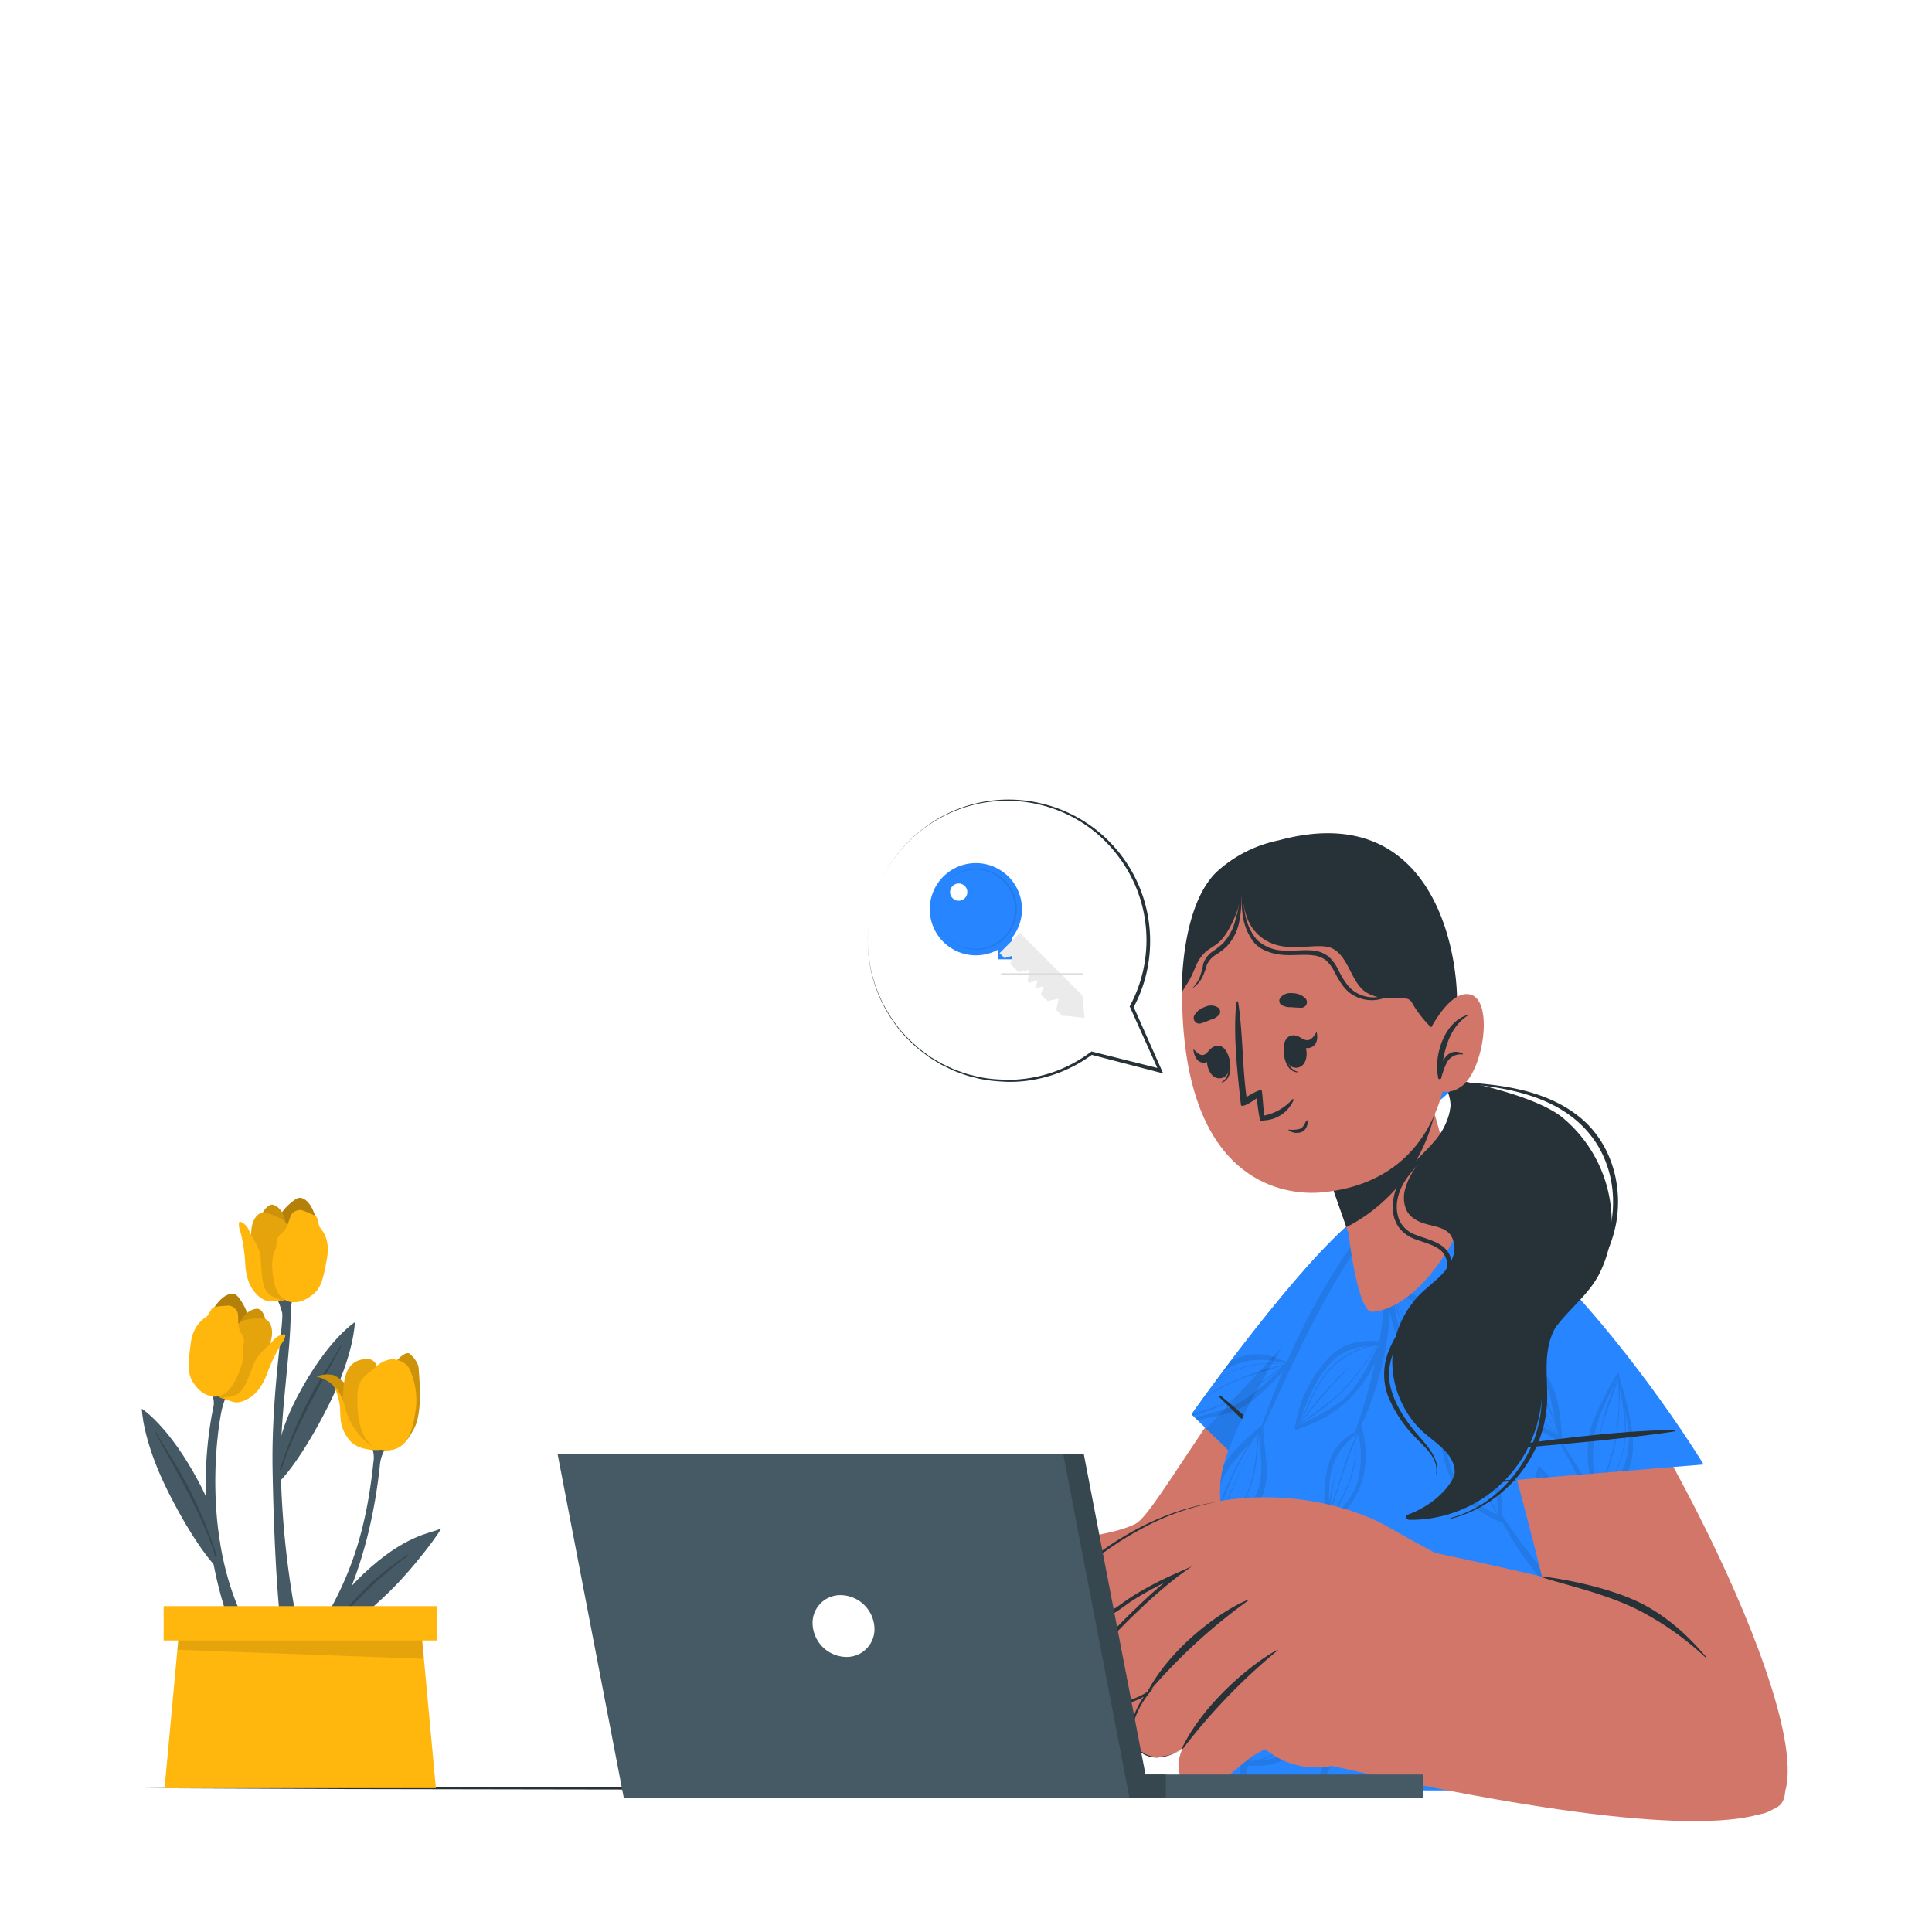 <svg class="animated" id="freepik_stories-reset-password" xmlns="http://www.w3.org/2000/svg" viewBox="0 0 500 500" version="1.1" xmlns:xlink="http://www.w3.org/1999/xlink" xmlns:svgjs="http://svgjs.com/svgjs"><style>svg#freepik_stories-reset-password:not(.animated) .animable {opacity: 0;}svg#freepik_stories-reset-password.animated #freepik--Plant--inject-18 {animation: 1s 1 forwards cubic-bezier(.36,-0.01,.5,1.38) slideDown,1.5s Infinite  linear floating;animation-delay: 0s,1s;}svg#freepik_stories-reset-password.animated #freepik--Window--inject-18 {animation: 0.9s 1 forwards cubic-bezier(.36,-0.01,.5,1.38) slideDown,1.5s Infinite  linear floating;animation-delay: 1.0s,1.9s;opacity: 0}svg#freepik_stories-reset-password.animated #freepik--Character--inject-18 {animation: 1s 1 forwards ease-in slideDown,1.5s Infinite  linear floating;animation-delay: 0s,1s;}svg#freepik_stories-reset-password.animated #freepik--speech-bubble--inject-18 {animation: 1s 1 forwards cubic-bezier(.36,-0.01,.5,1.38) slideDown,1.5s Infinite  linear floating;animation-delay: 0s,1s;}svg#freepik_stories-reset-password.animated #freepik--Device--inject-18 {animation: 1s 1 forwards cubic-bezier(.36,-0.01,.5,1.38) slideDown,1.5s Infinite  linear floating;animation-delay: 0s,1s;}            @keyframes slideDown {                0% {                    opacity: 0;                    transform: translateY(-30px);                }                100% {                    opacity: 1;                    transform: translateY(0);                }            }                    @keyframes floating {                0% {                    opacity: 1;                    transform: translateY(0px);                }                50% {                    transform: translateY(-10px);                }                100% {                    opacity: 1;                    transform: translateY(0px);                }            }        </style><g id="freepik--Table--inject-18" class="animable" style="transform-origin: 250px 462.77px;"><polygon points="36.71 462.77 90.03 462.52 143.35 462.44 250 462.27 356.64 462.43 409.97 462.52 463.29 462.77 409.97 463.01 356.64 463.1 250 463.27 143.35 463.1 90.03 463.01 36.71 462.77" style="fill: rgb(38, 50, 56); transform-origin: 250px 462.77px;" id="elssv9va9jlf8" class="animable"></polygon></g><g id="freepik--Plant--inject-18" class="animable" style="transform-origin: 75.397px 386.383px;"><path d="M71,335.65s.92,0,2,4c.57,2.19-2.79,20.76-2.46,40.48.25,14.8,1,31,2.11,40.25,0,0,1.08,2.17,4.63,1.51a230.87,230.87,0,0,1-4.63-42.29c-.15-13.87,2.66-29.71,2.58-40.5a9.38,9.38,0,0,1,.91-3.76Z" style="fill: rgb(69, 90, 100); transform-origin: 73.899px 378.677px;" id="el2wad9qiwzi5" class="animable"></path><path d="M74.28,330.51s-4.15-3.09-4-7.81,1.8-8.38,4.11-10.61S77.51,310,77.51,310s2.59-.34,4.16,5.09,3.12,10,1.25,12.8C79.33,333.16,74.28,330.51,74.28,330.51Z" style="fill: rgb(255, 182, 13); transform-origin: 77.026px 320.586px;" id="elzeiqfht6ubm" class="animable"></path><g id="el5zllpbgx5mq"><path d="M74.28,330.51s-4.15-3.09-4-7.81,1.8-8.38,4.11-10.61S77.51,310,77.51,310s2.59-.34,4.16,5.09,3.12,10,1.25,12.8C79.33,333.16,74.28,330.51,74.28,330.51Z" style="opacity: 0.3; transform-origin: 77.026px 320.586px;" class="animable"></path></g><path d="M67.37,323.45s-1.78-4.6-.18-8.09,2.79-3.5,3.14-3.59,2.62.57,3.46,3.92.82,5.72.28,7.11-2.74,2.42-2.74,2.42A4.46,4.46,0,0,1,67.37,323.45Z" style="fill: rgb(255, 182, 13); transform-origin: 70.487px 318.5px;" id="elw6xia82acp" class="animable"></path><g id="eli2k175d8i9g"><path d="M67.37,323.45s-1.78-4.6-.18-8.09,2.79-3.5,3.14-3.59,2.62.57,3.46,3.92.82,5.72.28,7.11-2.74,2.42-2.74,2.42A4.46,4.46,0,0,1,67.37,323.45Z" style="opacity: 0.2; transform-origin: 70.487px 318.5px;" class="animable"></path></g><path d="M67.57,313.91s-1.88.49-2.43,3.71a21.83,21.83,0,0,0,.35,7.67c.2.69.74,7.3,4.19,9.93s4.12,1,4.12,1a7.11,7.11,0,0,0,3-5.56,25.83,25.83,0,0,0-1-9.9c-.94-2.83-1.31-4.42-3.24-5.44S68.25,313.55,67.57,313.91Z" style="fill: rgb(255, 182, 13); transform-origin: 70.932px 325.269px;" id="elsfp5petzoj" class="animable"></path><g id="el4watduvcefy"><path d="M67.57,313.91s-1.88.49-2.43,3.71a21.83,21.83,0,0,0,.35,7.67c.2.69.74,7.3,4.19,9.93s4.12,1,4.12,1a7.11,7.11,0,0,0,3-5.56,25.83,25.83,0,0,0-1-9.9c-.94-2.83-1.31-4.42-3.24-5.44S68.25,313.55,67.57,313.91Z" style="opacity: 0.1; transform-origin: 70.932px 325.269px;" class="animable"></path></g><path d="M76.28,337s-4.16.66-5.36-5.3.22-7.92.5-8.76-.07-1.77.59-2.79,1.08-.8,1.91-2.17,1.09-3.39,1.77-4a2.8,2.8,0,0,1,2.27-.82,23.4,23.4,0,0,1,3.54,1.47c1,.38.71,2.29,1.37,3.11s2.58,3.19,1.78,7.73-1.36,7.58-3.37,9.29S77.65,337,76.28,337Z" style="fill: rgb(255, 182, 13); transform-origin: 77.644px 325.084px;" id="elgd4agd9gisr" class="animable"></path><path d="M70.39,336.7c-.72.11-2.45.17-4.55-2.39-2.57-3.13-2.31-7.62-2.48-8.77A40.79,40.79,0,0,0,62.27,319c-.63-1.71-.47-2.69-.28-2.81s1.75.46,2.58,2.48,2.6,3.89,2.89,6.86.15,7.23,1.79,9,3.43,1.33,3,2.15A15.54,15.54,0,0,1,70.39,336.7Z" style="fill: rgb(255, 182, 13); transform-origin: 67.068px 326.457px;" id="elag1i3d0p8j6" class="animable"></path><path d="M71.82,383.8s-2.48-8,5.26-22.61,14.76-19,14.76-19-.07,8.13-6.87,21.63S72.86,383.2,71.82,383.8Z" style="fill: rgb(69, 90, 100); transform-origin: 81.641px 362.995px;" id="eljuhmbv36m9" class="animable"></path><path d="M88.05,348.45c.23-.42.32,0,.1.4-2.75,5.18-12.24,20.8-15.3,31.57-.13.45-.5,0-.35-.46C78.5,361.8,85.26,353.72,88.05,348.45Z" style="fill: rgb(55, 71, 79); transform-origin: 80.37px 364.441px;" id="el57lbdvre8lv" class="animable"></path><path d="M91.3,370.58s.52-10.19-2.27-12.77-3.39-1.91-4.21-2.11a7.73,7.73,0,0,0-2.88.55s4.22.95,5.18,3.82Z" style="fill: rgb(255, 182, 13); transform-origin: 86.639px 363.14px;" id="elajr22k93fk" class="animable"></path><g id="eluog5cek8w69"><path d="M91.3,370.58s.52-10.19-2.27-12.77-3.39-1.91-4.21-2.11a7.73,7.73,0,0,0-2.88.55s4.22.95,5.18,3.82Z" style="opacity: 0.2; transform-origin: 86.639px 363.14px;" class="animable"></path></g><path d="M95.75,373.68a6.69,6.69,0,0,1,.9,4.63c-2.27,22-7.87,33.7-17.05,48,0,0-1.81,4.62.45,3.58,0,0,14.48-15.3,18.25-50.53,0,0,.17-4,2.78-5.7C101.08,373.67,96.18,372.5,95.75,373.68Z" style="fill: rgb(69, 90, 100); transform-origin: 89.997px 401.598px;" id="elzmqk3k074e9" class="animable"></path><path d="M95,351.72a2.45,2.45,0,0,1,2.56,2.14c.54,2.36,4.81,15.16,3,18.84S98,374.8,96.38,375c-1.77.26-5.6-2.31-6.25-4.4s-1.77-6.38-1.43-8.83S88.35,351.8,95,351.72Z" style="fill: rgb(255, 182, 13); transform-origin: 94.821px 363.443px;" id="elpf9js8ofm" class="animable"></path><g id="eleljmn2alhai"><path d="M95,351.72a2.45,2.45,0,0,1,2.56,2.14c.54,2.36,4.81,15.16,3,18.84S98,374.8,96.38,375c-1.77.26-5.6-2.31-6.25-4.4s-1.77-6.38-1.43-8.83S88.35,351.8,95,351.72Z" style="opacity: 0.1; transform-origin: 94.821px 363.443px;" class="animable"></path></g><path d="M106.17,350.47s2.11,1.78,2.19,3.8,1.15,11-1.17,15.41-4.26,5.63-7.51,5.61,2.47-22.6,2.47-22.6S105,349.21,106.17,350.47Z" style="fill: rgb(255, 182, 13); transform-origin: 103.678px 362.743px;" id="el11je1c89bp9i" class="animable"></path><g id="elmvj9jb0wu5"><path d="M106.17,350.47s2.11,1.78,2.19,3.8,1.15,11-1.17,15.41-4.26,5.63-7.51,5.61,2.47-22.6,2.47-22.6S105,349.21,106.17,350.47Z" style="opacity: 0.2; transform-origin: 103.678px 362.743px;" class="animable"></path></g><path d="M101.6,351.75s3.19.15,4.36,2.52a19.23,19.23,0,0,1,1.69,10.16c-.54,3.43-1.27,11.83-8.63,10.83-5.56-.76-6.78-8.26-6.51-14.46.19-4.55,3-5.25,4.58-6.88A7,7,0,0,1,101.6,351.75Z" style="fill: rgb(255, 182, 13); transform-origin: 100.117px 363.546px;" id="ell69n2gw2sik" class="animable"></path><path d="M98.94,375.18s-6.13.88-8.82-2.85-1.79-6.38-2.24-9a17.16,17.16,0,0,0-1.45-4.57s1.68.81,3,5.85S95,374.72,98.94,375.18Z" style="fill:rgb(255, 182, 13); transform-origin: 92.685px 367.015px;" id="el23uepkh3gil" class="animable"></path><path d="M80.12,429.21s2.66-11.29,14-21.94c10.81-10.2,17.61-10.51,19.55-11.52l.23-.14c1.57-1.13-7.18,11-14.77,17.88S85.34,426.81,80.12,429.21Z" style="fill: rgb(69, 90, 100); transform-origin: 97.102px 412.373px;" id="elhgvgf5nxhej" class="animable"></path><path d="M105.54,402.35C96,408.47,89.17,416.2,83.29,424.84c-.27.4-.55,1.22-.28.83a100.44,100.44,0,0,1,22.3-22.83C105.69,402.55,105.94,402.1,105.54,402.35Z" style="fill: rgb(55, 71, 79); transform-origin: 94.322px 414.025px;" id="elfytwg5lkw6e" class="animable"></path><path d="M57.81,355.54s4.87-1.73,6.12-6.29.74-8.54-.81-11.36-2.35-2.95-2.35-2.95-2.37-1.09-5.47,3.64-5.93,8.65-5,11.86C52.2,356.58,57.81,355.54,57.81,355.54Z" style="fill: rgb(255, 182, 13); transform-origin: 57.376px 345.219px;" id="elrkq594uhrm" class="animable"></path><g id="elubkfnh04voe"><path d="M57.81,355.54s4.87-1.73,6.12-6.29.74-8.54-.81-11.36-2.35-2.95-2.35-2.95-2.37-1.09-5.47,3.64-5.93,8.65-5,11.86C52.2,356.58,57.81,355.54,57.81,355.54Z" style="opacity: 0.3; transform-origin: 57.376px 345.219px;" class="animable"></path></g><path d="M59.53,360.31s-.92,0-2,4c-1,3.84-5.43,30.78,4.83,53.35,0,0,.94,3.86-2.61,3.21,0,0-10.93-26.28-4.45-57.11a5.62,5.62,0,0,0-.91-3.76Z" style="fill: rgb(69, 90, 100); transform-origin: 57.86px 390.472px;" id="eleldduats9td" class="animable"></path><path d="M66.49,350.83S69.55,347,69,343.15s-1.64-4.17-2-4.36-2.67-.23-4.46,2.73-2.46,5.23-2.36,6.71,1.91,3.12,1.91,3.12A4.5,4.5,0,0,0,66.49,350.83Z" style="fill: rgb(255, 182, 13); transform-origin: 64.618px 345.208px;" id="el95n61d0vdqb" class="animable"></path><g id="el65yxo55b8rq"><path d="M66.49,350.83S69.55,347,69,343.15s-1.64-4.17-2-4.36-2.67-.23-4.46,2.73-2.46,5.23-2.36,6.71,1.91,3.12,1.91,3.12A4.5,4.5,0,0,0,66.49,350.83Z" style="opacity: 0.2; transform-origin: 64.618px 345.208px;" class="animable"></path></g><path d="M69.11,341.65s1.65,1,1.23,4.26a21.82,21.82,0,0,1-2.6,7.22c-.38.61-2.85,6.76-6.93,8.26s-4.22-.26-4.22-.26a7.12,7.12,0,0,1-1.27-6.21,25.67,25.67,0,0,1,3.88-9.17c1.73-2.43,2.56-3.84,4.7-4.24S68.57,341.1,69.11,341.65Z" style="fill: rgb(255, 182, 13); transform-origin: 62.745px 351.609px;" id="elqc7u77upyvm" class="animable"></path><g id="eleorqww5lz4"><path d="M69.11,341.65s1.65,1,1.23,4.26a21.82,21.82,0,0,1-2.6,7.22c-.38.61-2.85,6.76-6.93,8.26s-4.22-.26-4.22-.26a7.12,7.12,0,0,1-1.27-6.21,25.67,25.67,0,0,1,3.88-9.17c1.73-2.43,2.56-3.84,4.7-4.24S68.57,341.1,69.11,341.65Z" style="opacity: 0.1; transform-origin: 62.745px 351.609px;" class="animable"></path></g><path d="M54,361.14s3.78,1.86,6.68-3.49,2.12-7.63,2.11-8.52.58-1.66.26-2.84-.81-1.08-1.2-2.63,0-3.57-.52-4.31a2.79,2.79,0,0,0-1.93-1.46,21.88,21.88,0,0,0-3.81.37c-1.08.06-1.35,2-2.23,2.57s-3.41,2.29-4,6.85-.93,7.65.49,9.88S52.67,360.76,54,361.14Z" style="fill: rgb(255, 182, 13); transform-origin: 55.998px 349.671px;" id="elffoezztzvb9" class="animable"></path><path d="M59.71,362.59c.65.32,2.28.89,5.05-.94,3.38-2.23,4.45-6.6,4.94-7.65a42,42,0,0,1,3-6c1.1-1.45,1.23-2.43,1.09-2.6s-1.81-.08-3.19,1.62S67,350,65.8,352.74s-2.27,6.87-4.36,8.08-3.66.26-3.5,1.17A14,14,0,0,0,59.71,362.59Z" style="fill: rgb(255, 182, 13); transform-origin: 65.882px 354.136px;" id="el56vu0047nvk" class="animable"></path><path d="M56.74,406.2s2.48-8-5.27-22.61-14.76-19-14.76-19,.08,8.13,6.88,21.63S55.7,405.6,56.74,406.2Z" style="fill: rgb(69, 90, 100); transform-origin: 46.914px 385.395px;" id="el2gj7oiw1gop" class="animable"></path><path d="M40.5,370.84c-.22-.41-.31,0-.09.41,2.74,5.18,12.23,20.79,15.29,31.57.13.45.5,0,.36-.46C50.05,384.2,43.29,376.11,40.5,370.84Z" style="fill: rgb(55, 71, 79); transform-origin: 48.187px 386.838px;" id="elf9ggmkhpo2f" class="animable"></path><polygon points="42.59 462.77 112.81 462.77 109.71 429.31 109.03 421.93 46.37 421.93 45.69 429.31 42.59 462.77" style="fill: rgb(255, 182, 13); transform-origin: 77.7px 442.35px;" id="elv7sl7g2zy5i" class="animable"></polygon><g id="elkqvu63luokn"><polygon points="45.9 426.95 109.71 429.31 109.03 421.93 46.37 421.93 45.9 426.95" style="opacity: 0.1; transform-origin: 77.805px 425.62px;" class="animable"></polygon></g><g id="el2bl520l52kj"><rect x="42.35" y="415.66" width="70.69" height="8.89" style="fill: rgb(255, 182, 13); transform-origin: 77.695px 420.105px; transform: rotate(180deg);" class="animable"></rect></g></g><g id="freepik--Window--inject-18" class="animable animator-active" style="transform-origin: 249.93px 176.905px;"><rect x="84.06" y="55.48" width="331.88" height="242.94" style="fill: rgb(255, 255, 255); transform-origin: 250px 176.95px;" id="elkrypqevsre" class="animable"></rect><path d="M415.94,298.43l-331.88.15h-.15v-.15l-.1-242.95v-.25h.25l331.88.15h.11v.1Zm0,0-.11-242.95.11.11-331.88.14.25-.25-.1,243-.15-.16Z" style="fill: rgb(38, 50, 56); transform-origin: 249.93px 176.905px;" id="elwfztdcbn85t" class="animable"></path><rect x="84.06" y="55.48" width="331.88" height="9.35" style="fill: rgb(38, 50, 56); transform-origin: 250px 60.155px;" id="el6ik8qk4c0rf" class="animable"></rect><path d="M93.08,60.16a1.89,1.89,0,1,1-1.89-1.89A1.89,1.89,0,0,1,93.08,60.16Z" style="fill: rgb(255, 182, 13); transform-origin: 91.19px 60.16px;" id="elicw43p92hbi" class="animable"></path><path d="M100.77,60.16a1.89,1.89,0,1,1-1.89-1.89A1.89,1.89,0,0,1,100.77,60.16Z" style="fill: rgb(255, 255, 255); transform-origin: 98.88px 60.16px;" id="elv7req02se6" class="animable"></path><path d="M108.46,60.16a1.89,1.89,0,1,1-1.89-1.89A1.89,1.89,0,0,1,108.46,60.16Z" style="fill: rgb(69, 90, 100); transform-origin: 106.57px 60.16px;" id="elj1r95qi9kk" class="animable"></path><path d="M129.2,115a1.43,1.43,0,0,1-.9,1.8,2,2,0,0,1-.56.08h0a1.8,1.8,0,0,1-1-.29,2.43,2.43,0,0,1-.82-.89,6.91,6.91,0,0,1-.54-3.08,2.18,2.18,0,0,0-.31-1.1,2.31,2.31,0,0,0-.77-.75,4.77,4.77,0,0,0-1.43-.61h-3v5.56a1.43,1.43,0,0,1-1.44,1.41,1.41,1.41,0,0,1-1.41-1.41V100.61a1.39,1.39,0,0,1,1.41-1.41H123a5.48,5.48,0,0,1,3.48,9.72,3.9,3.9,0,0,1,.9,1,4.87,4.87,0,0,1,.85,2.77,6.28,6.28,0,0,0,.1,1.51A1.41,1.41,0,0,1,129.2,115Zm-3.59-10.31a2.64,2.64,0,0,0-2.64-2.66h-3.16v5.28H123A2.63,2.63,0,0,0,125.61,104.71Z" style="fill: rgb(38, 50, 56); transform-origin: 123.146px 108.165px;" id="el3jm9723seiw" class="animable"></path><path d="M133.35,115.74V100.61a1.39,1.39,0,0,1,1.41-1.41h8.39a1.42,1.42,0,0,1,1.41,1.41,1.45,1.45,0,0,1-1.41,1.44h-7v4.69h6a1.43,1.43,0,0,1,0,2.85h-6v4.72h7a1.42,1.42,0,0,1,0,2.84h-8.31c-.05,0-.05,0-.05,0l0,0A1.41,1.41,0,0,1,133.35,115.74Z" style="fill: rgb(38, 50, 56); transform-origin: 138.96px 108.175px;" id="elw20tkdp1hk" class="animable"></path><path d="M148,112.69a1.34,1.34,0,0,1,1.87-.18,8.44,8.44,0,0,0,4.9,2,5.55,5.55,0,0,0,3.2-.95,2.33,2.33,0,0,0,1.11-1.85,1.51,1.51,0,0,0-.23-.82,2.54,2.54,0,0,0-.77-.77,10.41,10.41,0,0,0-3.52-1.21h-.05a14.08,14.08,0,0,1-3.31-1,5.48,5.48,0,0,1-2.38-2,3.87,3.87,0,0,1-.59-2.1,4.76,4.76,0,0,1,2.05-3.75,7.6,7.6,0,0,1,4.44-1.35,10,10,0,0,1,5.59,2,1.32,1.32,0,0,1,.36,1.82,1.3,1.3,0,0,1-1.82.38,7.47,7.47,0,0,0-4.13-1.64,5,5,0,0,0-2.88.87,2.05,2.05,0,0,0-1,1.62,1.24,1.24,0,0,0,.18.72,2.59,2.59,0,0,0,.69.66A8.58,8.58,0,0,0,155,106.3H155a15.17,15.17,0,0,1,3.54,1.08,6,6,0,0,1,2.56,2.13,4.09,4.09,0,0,1,.62,2.18,4.94,4.94,0,0,1-2.21,4,8,8,0,0,1-4.74,1.47,11.06,11.06,0,0,1-6.57-2.57A1.36,1.36,0,0,1,148,112.69Z" style="fill: rgb(38, 50, 56); transform-origin: 154.711px 107.935px;" id="elxhy7zl9hihe" class="animable"></path><path d="M165.67,115.74V100.61a1.38,1.38,0,0,1,1.41-1.41h8.39a1.42,1.42,0,0,1,1.41,1.41,1.45,1.45,0,0,1-1.41,1.44h-6.95v4.69h6a1.43,1.43,0,0,1,0,2.85h-6v4.72h6.95a1.42,1.42,0,0,1,0,2.84h-8.31c-.06,0-.06,0-.06,0l0,0A1.4,1.4,0,0,1,165.67,115.74Z" style="fill: rgb(38, 50, 56); transform-origin: 171.28px 108.175px;" id="elpu944f5qw1" class="animable"></path><path d="M191.86,102.05h-4.08v13.69a1.41,1.41,0,0,1-2.82,0V102.05H180.9a1.43,1.43,0,0,1-1.41-1.44,1.39,1.39,0,0,1,1.41-1.41h11a1.4,1.4,0,0,1,1.41,1.41A1.45,1.45,0,0,1,191.86,102.05Z" style="fill: rgb(38, 50, 56); transform-origin: 186.4px 108.175px;" id="elzazjyrz3dw" class="animable"></path><path d="M123.32,136.89h-3.15v5.57a1.43,1.43,0,0,1-2.85,0V127.32a1.41,1.41,0,0,1,1.41-1.41h4.59a5.49,5.49,0,1,1,0,11ZM120.17,134h3.15a2.64,2.64,0,1,0,0-5.28h-3.15Z" style="fill: rgb(38, 50, 56); transform-origin: 123.07px 134.84px;" id="elf9kzkdvzq18" class="animable"></path><path d="M139.64,139.64H133.4L132.15,143a1.43,1.43,0,0,1-2.67-1l5.67-15.1a1.42,1.42,0,0,1,1.36-.9,1.4,1.4,0,0,1,1.36.9l5.67,15.1a1.47,1.47,0,0,1-.85,1.85,1.44,1.44,0,0,1-.49.08,1.4,1.4,0,0,1-1.31-.9Zm-1-2.83-2.08-5.51-2.08,5.51Z" style="fill: rgb(38, 50, 56); transform-origin: 136.523px 134.965px;" id="elektqc9bhejr" class="animable"></path><path d="M146.05,139.4a1.34,1.34,0,0,1,1.87-.18,8.31,8.31,0,0,0,4.9,2,5.58,5.58,0,0,0,3.21-.95,2.29,2.29,0,0,0,1.1-1.85,1.51,1.51,0,0,0-.23-.82,2.66,2.66,0,0,0-.77-.77,10.43,10.43,0,0,0-3.52-1.2h-.05a14.08,14.08,0,0,1-3.31-1,5.54,5.54,0,0,1-2.38-2,3.92,3.92,0,0,1-.59-2.11,4.74,4.74,0,0,1,2.05-3.74,7.61,7.61,0,0,1,4.44-1.36,10.1,10.1,0,0,1,5.59,2,1.32,1.32,0,0,1,.36,1.82,1.29,1.29,0,0,1-1.82.39,7.47,7.47,0,0,0-4.13-1.64,4.89,4.89,0,0,0-2.87.87,2,2,0,0,0-1,1.61,1.22,1.22,0,0,0,.18.72,2.45,2.45,0,0,0,.69.67A8.94,8.94,0,0,0,153,133h.05a15.17,15.17,0,0,1,3.54,1.07,6,6,0,0,1,2.56,2.13,4.14,4.14,0,0,1,.62,2.18,4.94,4.94,0,0,1-2.21,4,8,8,0,0,1-4.74,1.46,11.08,11.08,0,0,1-6.57-2.56A1.37,1.37,0,0,1,146.05,139.4Z" style="fill: rgb(38, 50, 56); transform-origin: 152.768px 134.63px;" id="eljv2sjxyujdd" class="animable"></path><path d="M162.9,139.4a1.34,1.34,0,0,1,1.87-.18,8.31,8.31,0,0,0,4.9,2,5.58,5.58,0,0,0,3.21-.95,2.29,2.29,0,0,0,1.1-1.85,1.51,1.51,0,0,0-.23-.82,2.66,2.66,0,0,0-.77-.77,10.36,10.36,0,0,0-3.51-1.2h-.06a13.86,13.86,0,0,1-3.3-1,5.51,5.51,0,0,1-2.39-2,4,4,0,0,1-.59-2.11,4.74,4.74,0,0,1,2.05-3.74,7.61,7.61,0,0,1,4.44-1.36,10.1,10.1,0,0,1,5.59,2,1.32,1.32,0,0,1,.36,1.82,1.29,1.29,0,0,1-1.82.39,7.47,7.47,0,0,0-4.13-1.64,4.92,4.92,0,0,0-2.87.87,2,2,0,0,0-1,1.61,1.22,1.22,0,0,0,.18.72,2.45,2.45,0,0,0,.69.67,9,9,0,0,0,3.21,1.13h.05a15.17,15.17,0,0,1,3.54,1.07,6.06,6.06,0,0,1,2.57,2.13,4.22,4.22,0,0,1,.61,2.18,5,5,0,0,1-2.2,4,8.07,8.07,0,0,1-4.75,1.46,11.08,11.08,0,0,1-6.57-2.56A1.37,1.37,0,0,1,162.9,139.4Z" style="fill: rgb(38, 50, 56); transform-origin: 169.606px 134.625px;" id="el3ybk0zby1fu" class="animable"></path><path d="M203.58,128l-6.29,15a.68.68,0,0,1-.12.24l0,0a1.53,1.53,0,0,1-.13.16c0,.05,0,.05,0,.07a1,1,0,0,0-.18.13h0c-.08,0-.13.13-.23.15h0s0,0,0,0a1.23,1.23,0,0,0-.21.05h0a.64.64,0,0,1-.25,0,.66.66,0,0,1-.24,0h-.07a1,1,0,0,0-.18-.05s0,0-.05,0a.44.44,0,0,1-.23-.15h0l-.18-.13,0-.07c0-.06-.08-.11-.1-.16s-.05,0-.05,0a.66.66,0,0,1-.11-.24l-3.36-8L188,143a1.33,1.33,0,0,1-.1.24,0,0,0,0,0,0,0l-.16.16c0,.05,0,.05,0,.07a.65.65,0,0,0-.16.13h-.05c-.08,0-.15.13-.2.15h0a0,0,0,0,0,0,0,.44.44,0,0,0-.2.05h-.08a.61.61,0,0,1-.23,0,.77.77,0,0,1-.26,0h-.07a1,1,0,0,0-.18-.05s0,0-.05,0a.61.61,0,0,1-.23-.15h0c-.08-.05-.1-.1-.18-.13l0-.07c-.05-.06-.08-.11-.13-.16v0a2.6,2.6,0,0,1-.13-.24l-6.31-15a1.39,1.39,0,0,1,.77-1.82,1.37,1.37,0,0,1,1.82.74l5,11.88L190,131a1.41,1.41,0,0,1,1.33-.88,1.48,1.48,0,0,1,1.34.88l3.31,7.87L201,127a1.43,1.43,0,0,1,1.87-.74A1.38,1.38,0,0,1,203.58,128Z" style="fill: rgb(38, 50, 56); transform-origin: 191.422px 134.938px;" id="el076smcggv6hv" class="animable"></path><path d="M221.45,128.14a9.4,9.4,0,0,1,0,13,8.39,8.39,0,0,1-6.13,2.75,8.64,8.64,0,0,1-6.28-2.75,9.56,9.56,0,0,1,0-13,8.55,8.55,0,0,1,6.28-2.74A8.31,8.31,0,0,1,221.45,128.14Zm-.33,6.49a6.66,6.66,0,0,0-1.74-4.49,5.54,5.54,0,0,0-8.21,0,6.52,6.52,0,0,0-1.74,4.49,6.42,6.42,0,0,0,1.74,4.47,5.5,5.5,0,0,0,8.21,0A6.56,6.56,0,0,0,221.12,134.63Z" style="fill: rgb(38, 50, 56); transform-origin: 215.275px 134.645px;" id="el5bd2rjz0pvl" class="animable"></path><path d="M241,141.74a1.4,1.4,0,0,1-.9,1.79,2,2,0,0,1-.56.08h0a1.88,1.88,0,0,1-1-.28,2.64,2.64,0,0,1-.82-.9,6.88,6.88,0,0,1-.54-3.08,2.11,2.11,0,0,0-.3-1.1,2.38,2.38,0,0,0-.77-.74,4.89,4.89,0,0,0-1.44-.62h-3v5.57a1.43,1.43,0,0,1-1.43,1.41,1.4,1.4,0,0,1-1.41-1.41V127.32a1.39,1.39,0,0,1,1.41-1.41h4.59a5.49,5.49,0,0,1,5.49,5.52,5.42,5.42,0,0,1-2,4.2,4.3,4.3,0,0,1,.9,1,4.91,4.91,0,0,1,.84,2.77,7,7,0,0,0,.1,1.52A1.33,1.33,0,0,1,241,141.74Zm-3.59-10.31a2.64,2.64,0,0,0-2.64-2.67h-3.16V134h3.16A2.63,2.63,0,0,0,237.38,131.43Z" style="fill: rgb(38, 50, 56); transform-origin: 234.953px 134.89px;" id="el1762c289trw" class="animable"></path><path d="M245.13,142.46V127.32a1.39,1.39,0,0,1,1.41-1.41h3a9,9,0,0,1,0,18h-3A1.4,1.4,0,0,1,245.13,142.46ZM248,141h1.59a6.13,6.13,0,0,0,0-12.26H248Z" style="fill: rgb(38, 50, 56); transform-origin: 251.835px 134.91px;" id="el0ll1s6tlpe1" class="animable"></path><path d="M117.24,169.32v4.81a.2.2,0,0,1-.4,0v-5.39a.21.21,0,0,1,.07-.23.23.23,0,0,1,.29.05l3.56,4.94v-4.78a.21.21,0,1,1,.41,0v5.41a.2.2,0,0,1-.21.2.19.19,0,0,1-.16-.08s0,0,0,0Z" id="elaa2c29filqd" class="animable" style="transform-origin: 119.002px 171.397px;"></path><path d="M122.9,172.28a2,2,0,0,1,4-.15h0v0a.19.19,0,0,1-.2.19H123.3a1.63,1.63,0,0,0,1.6,1.58,1.54,1.54,0,0,0,1.32-.75.2.2,0,0,1,.27-.07.21.21,0,0,1,.07.29,2,2,0,0,1-1.66.93A2,2,0,0,1,122.9,172.28Zm.43-.33h3.11a1.58,1.58,0,0,0-1.54-1.33A1.6,1.6,0,0,0,123.33,172Z" id="elzx9gyfjxjwn" class="animable" style="transform-origin: 124.899px 172.254px;"></path><path d="M129.47,174.3a.2.2,0,0,1-.08-.1l-1.54-3.67a.19.19,0,0,1,.1-.26.2.2,0,0,1,.26.11l1.36,3.24,1-2.26a.22.22,0,0,1,.4,0l1,2.26,1.35-3.24a.22.22,0,0,1,.27-.11.19.19,0,0,1,.1.26l-1.53,3.66a.25.25,0,0,1-.08.1.18.18,0,0,1-.1,0h0a.2.2,0,0,1-.16-.13h0l-.95-2.27-.95,2.27h0a.2.2,0,0,1-.18.13l-.07,0Z" id="elt57ccgahbjo" class="animable" style="transform-origin: 130.77px 172.278px;"></path><path d="M137.94,168.66a.2.2,0,0,1,.2-.2h1.66a1.67,1.67,0,1,1,0,3.34l-1.45,0v2.31a.2.2,0,0,1-.21.2.2.2,0,0,1-.2-.2Zm1.86,2.75a1.29,1.29,0,0,0,1.27-1.28,1.27,1.27,0,0,0-1.27-1.26h-1.45v2.54Z" id="el1h6h6hvwml4" class="animable" style="transform-origin: 139.705px 171.385px;"></path><path d="M146.19,170.42v3.71a.2.2,0,1,1-.4,0v-.61a2,2,0,0,1-1.55.81,2.06,2.06,0,0,1,0-4.11,2,2,0,0,1,1.55.8v-.6a.2.2,0,0,1,.4,0Zm-.4,1.85a1.55,1.55,0,1,0-1.55,1.66A1.61,1.61,0,0,0,145.79,172.27Z" id="elh1b9n7e9zj" class="animable" style="transform-origin: 144.257px 172.276px;"></path><path d="M147.65,173.47a.2.2,0,0,1,.29,0,2.16,2.16,0,0,0,1.25.48,1.23,1.23,0,0,0,.79-.26.61.61,0,0,0,.31-.5.65.65,0,0,0-.3-.5,1.86,1.86,0,0,0-.87-.3h0a2.37,2.37,0,0,1-.93-.32.85.85,0,0,1-.44-.74,1,1,0,0,1,.44-.81,1.83,1.83,0,0,1,1-.27,2.2,2.2,0,0,1,1.22.44.21.21,0,0,1,.06.29.2.2,0,0,1-.27.06,1.79,1.79,0,0,0-1-.42,1.23,1.23,0,0,0-.78.24.6.6,0,0,0-.26.47.48.48,0,0,0,.23.41,2,2,0,0,0,.84.29h0a2.74,2.74,0,0,1,1,.33,1,1,0,0,1,0,1.67,1.69,1.69,0,0,1-1,.33,2.46,2.46,0,0,1-1.51-.59A.18.18,0,0,1,147.65,173.47Z" id="el5fxe9cby0bm" class="animable" style="transform-origin: 149.138px 172.305px;"></path><path d="M151.7,173.47a.19.19,0,0,1,.28,0,2.22,2.22,0,0,0,1.26.48,1.18,1.18,0,0,0,.78-.26.61.61,0,0,0,.31-.5.64.64,0,0,0-.29-.5,1.9,1.9,0,0,0-.87-.3h0a2.31,2.31,0,0,1-.93-.32.86.86,0,0,1-.45-.74,1,1,0,0,1,.45-.81,1.82,1.82,0,0,1,1-.27,2.23,2.23,0,0,1,1.23.44.21.21,0,0,1-.22.35,1.73,1.73,0,0,0-1-.42,1.27,1.27,0,0,0-.78.24.63.63,0,0,0-.26.47.49.49,0,0,0,.24.41,2,2,0,0,0,.84.29h0a2.63,2.63,0,0,1,1,.33,1,1,0,0,1,.46.84,1,1,0,0,1-.46.83,1.71,1.71,0,0,1-1,.33,2.52,2.52,0,0,1-1.52-.59A.19.19,0,0,1,151.7,173.47Z" id="elnola1t98nys" class="animable" style="transform-origin: 153.202px 172.305px;"></path><path d="M157.36,174.3a.2.2,0,0,1-.08-.1l-1.54-3.67a.19.19,0,0,1,.1-.26.2.2,0,0,1,.26.11l1.36,3.24.95-2.26a.22.22,0,0,1,.4,0l.95,2.26,1.35-3.24a.21.21,0,0,1,.26-.11.19.19,0,0,1,.11.26L160,174.19a.25.25,0,0,1-.08.1.18.18,0,0,1-.1,0h0a.2.2,0,0,1-.16-.13h0l-.95-2.27-1,2.27h0a.2.2,0,0,1-.18.13l-.07,0Z" id="els3z9waer10d" class="animable" style="transform-origin: 158.609px 172.278px;"></path><path d="M164.76,170.22a2.06,2.06,0,1,1-1.95,2.05A2,2,0,0,1,164.76,170.22Zm0,3.71a1.66,1.66,0,1,0-1.54-1.66A1.61,1.61,0,0,0,164.76,173.93Z" id="elywr7yd84ssb" class="animable" style="transform-origin: 164.87px 172.277px;"></path><path d="M168.09,170.43a.2.2,0,0,1,.21-.2.19.19,0,0,1,.19.2v.9l.06-.1a2,2,0,0,1,1.64-1,.19.19,0,0,1,.2.2.2.2,0,0,1-.2.2,1.48,1.48,0,0,0-1.19.67,3.29,3.29,0,0,0-.49,1,.1.1,0,0,0,0,.06v1.81a.2.2,0,0,1-.19.2.2.2,0,0,1-.21-.2Z" id="el02u7edlxdper" class="animable" style="transform-origin: 169.24px 172.3px;"></path><path d="M174.85,173.53a2,2,0,0,1-1.58.8,2.06,2.06,0,0,1,0-4.11,2,2,0,0,1,1.58.8v-2.36a.2.2,0,0,1,.21-.2.2.2,0,0,1,.2.2v5.47a.2.2,0,0,1-.2.2.2.2,0,0,1-.21-.2Zm0-1.18v-.14a1.64,1.64,0,1,0,0,.14Z" id="ellnx9baxhej7" class="animable" style="transform-origin: 173.307px 171.395px;"></path><rect x="116.27" y="178.57" width="146.98" height="16.08" style="fill: rgb(235, 235, 235); transform-origin: 189.76px 186.61px;" id="elxu3nteilabb" class="animable"></rect><path d="M119.61,202.34a3.11,3.11,0,0,1,1.9.65.21.21,0,0,1,0,.29.2.2,0,0,1-.29,0,2.67,2.67,0,0,0-1.64-.57,2.57,2.57,0,1,0,0,5.14,2.51,2.51,0,0,0,1.63-.57.22.22,0,0,1,.27.34,3.11,3.11,0,0,1-1.9.64,3,3,0,1,1,0-6Z" id="eln47e0pksfvq" class="animable" style="transform-origin: 119.074px 205.26px;"></path><path d="M124.86,204.19a2.06,2.06,0,1,1-1.94,2.05A2,2,0,0,1,124.86,204.19Zm0,3.71a1.66,1.66,0,1,0-1.54-1.66A1.62,1.62,0,0,0,124.86,207.9Z" id="el4kevf27iufb" class="animable" style="transform-origin: 124.98px 206.247px;"></path><path d="M131.3,205.87A1.27,1.27,0,0,0,130,204.6a1.29,1.29,0,0,0-1.28,1.27v2.26s0,.07,0,.09a.18.18,0,0,1-.15.08h-.05a.21.21,0,0,1-.13-.11,0,0,0,0,1,0,0h0V204.4a.19.19,0,0,1,.2-.2.19.19,0,0,1,.19.2v.39a1.67,1.67,0,0,1,2.95,1.08v2.23a.2.2,0,1,1-.4,0Z" id="elras6ezi6cd7" class="animable" style="transform-origin: 130.06px 206.247px;"></path><path d="M135.32,202.64a.21.21,0,0,1-.2.2c-.29,0-.44.06-.52.16a1,1,0,0,0-.17.68v.44H135a.21.21,0,1,1,0,.41h-.58v3.58a.21.21,0,0,1-.2.2.21.21,0,0,1-.21-.2v-3.58h-.55a.2.2,0,0,1-.2-.21.2.2,0,0,1,.2-.2H134v-.44a1.4,1.4,0,0,1,.26-1,1.12,1.12,0,0,1,.84-.3A.22.22,0,0,1,135.32,202.64Z" id="elhsgpwo8irg9" class="animable" style="transform-origin: 134.292px 205.344px;"></path><path d="M136.55,203.05a.21.21,0,1,1,.41,0v.19a.21.21,0,1,1-.41,0Zm0,1.34a.19.19,0,0,1,.2-.2.2.2,0,0,1,.21.2v3.71a.2.2,0,0,1-.21.2.2.2,0,0,1-.2-.2Z" id="elztg1o5ps3e" class="animable" style="transform-origin: 136.755px 205.547px;"></path><path d="M138.9,204.4a.2.2,0,0,1,.21-.2.2.2,0,0,1,.2.2v.9a.93.93,0,0,1,.05-.1,2,2,0,0,1,1.65-1,.19.19,0,0,1,.2.2.2.2,0,0,1-.2.2,1.47,1.47,0,0,0-1.19.67,3.68,3.68,0,0,0-.5,1,.18.18,0,0,0,0,.06v1.81a.21.21,0,0,1-.41,0Z" id="elzyvd90736rb" class="animable" style="transform-origin: 140.055px 206.252px;"></path><path d="M148.47,205.87a1.3,1.3,0,0,0-1.28-1.28,1.28,1.28,0,0,0-1.26,1.28v2.28h0a.22.22,0,0,1-.1.11.19.19,0,0,1-.1,0h-.06l0,0,0,0,0,0h0s0,0,0,0v-.07h0v-2.24a1.27,1.27,0,1,0-2.54,0v2.24a.19.19,0,0,1-.09.16l0,0h-.08a.22.22,0,0,1-.17-.15v-3.76a.19.19,0,0,1,.19-.19.19.19,0,0,1,.2.19v.39a1.64,1.64,0,0,1,1.27-.58,1.67,1.67,0,0,1,1.47.87,1.7,1.7,0,0,1,1.47-.87,1.66,1.66,0,0,1,1.67,1.67v2.24a.19.19,0,0,1-.2.19.19.19,0,0,1-.19-.19Z" id="el41026cl989s" class="animable" style="transform-origin: 145.925px 206.3px;"></path><path d="M153.61,203.29v4.81a.2.2,0,0,1-.4,0v-5.39a.21.21,0,0,1,.07-.23.23.23,0,0,1,.29.05l3.56,4.94v-4.78a.21.21,0,1,1,.41,0v5.41a.2.2,0,0,1-.21.2.19.19,0,0,1-.16-.08s0,0,0,0Z" id="el5xywit4yn1q" class="animable" style="transform-origin: 155.372px 205.367px;"></path><path d="M159.27,206.25a2,2,0,0,1,4-.15h0v0a.2.2,0,0,1-.2.19h-3.38a1.62,1.62,0,0,0,1.6,1.58,1.54,1.54,0,0,0,1.32-.75.2.2,0,0,1,.27-.07.22.22,0,0,1,.07.29,2,2,0,0,1-1.66.93A2,2,0,0,1,159.27,206.25Zm.43-.33h3.11a1.58,1.58,0,0,0-1.54-1.33A1.6,1.6,0,0,0,159.7,205.92Z" id="eliiq3b8maow" class="animable" style="transform-origin: 161.269px 206.224px;"></path><path d="M165.84,208.27a.2.2,0,0,1-.08-.1l-1.54-3.67a.19.19,0,0,1,.1-.26.2.2,0,0,1,.26.11l1.36,3.24.95-2.26a.22.22,0,0,1,.4,0l.94,2.26,1.36-3.24a.21.21,0,0,1,.26-.11.19.19,0,0,1,.11.26l-1.53,3.66a.25.25,0,0,1-.08.1.21.21,0,0,1-.1,0h0a.2.2,0,0,1-.16-.13h0l-.95-2.27-1,2.27h0a.2.2,0,0,1-.18.13l-.07,0Z" id="elyk4zv51xq4d" class="animable" style="transform-origin: 167.089px 206.248px;"></path><path d="M174.31,202.63a.2.2,0,0,1,.2-.2h1.66a1.67,1.67,0,1,1,0,3.34l-1.45,0v2.31a.2.2,0,0,1-.21.2.2.2,0,0,1-.2-.2Zm1.86,2.75a1.29,1.29,0,0,0,1.27-1.28,1.27,1.27,0,0,0-1.27-1.26h-1.45v2.54Z" id="eljby4hhxzj8" class="animable" style="transform-origin: 176.075px 205.355px;"></path><path d="M182.56,204.39v3.71a.21.21,0,0,1-.41,0v-.61a1.92,1.92,0,0,1-1.54.81,2.06,2.06,0,0,1,0-4.11,1.91,1.91,0,0,1,1.54.8v-.6a.2.2,0,0,1,.21-.2A.2.2,0,0,1,182.56,204.39Zm-.41,1.85a1.54,1.54,0,1,0-1.54,1.66A1.6,1.6,0,0,0,182.15,206.24Z" id="elvgf30l7vit" class="animable" style="transform-origin: 180.627px 206.245px;"></path><path d="M184,207.44a.2.2,0,0,1,.29,0,2.16,2.16,0,0,0,1.25.48,1.18,1.18,0,0,0,.78-.26.59.59,0,0,0,.31-.5.61.61,0,0,0-.29-.5,1.9,1.9,0,0,0-.87-.3h0a2.37,2.37,0,0,1-.93-.32.85.85,0,0,1-.44-.74,1,1,0,0,1,.44-.81,1.83,1.83,0,0,1,1-.27,2.2,2.2,0,0,1,1.22.44.22.22,0,0,1,.06.29.22.22,0,0,1-.28.06,1.73,1.73,0,0,0-1-.42,1.23,1.23,0,0,0-.78.24.6.6,0,0,0-.26.47.48.48,0,0,0,.23.41,2,2,0,0,0,.84.29h0a2.74,2.74,0,0,1,1,.33,1,1,0,0,1,0,1.67,1.69,1.69,0,0,1-1,.33,2.46,2.46,0,0,1-1.51-.59A.18.18,0,0,1,184,207.44Z" id="elnz7n6g2xieq" class="animable" style="transform-origin: 185.481px 206.275px;"></path><path d="M188.07,207.44a.19.19,0,0,1,.28,0,2.22,2.22,0,0,0,1.26.48,1.18,1.18,0,0,0,.78-.26.61.61,0,0,0,.31-.5.64.64,0,0,0-.29-.5,1.91,1.91,0,0,0-.88-.3h0a2.31,2.31,0,0,1-.93-.32.86.86,0,0,1-.45-.74,1,1,0,0,1,.45-.81,1.8,1.8,0,0,1,1-.27,2.23,2.23,0,0,1,1.23.44.22.22,0,0,1,.06.29.22.22,0,0,1-.28.06,1.73,1.73,0,0,0-1-.42,1.27,1.27,0,0,0-.78.24.63.63,0,0,0-.26.47.49.49,0,0,0,.24.41,2,2,0,0,0,.84.29h0a2.62,2.62,0,0,1,1,.33,1,1,0,0,1,0,1.67,1.66,1.66,0,0,1-1,.33,2.52,2.52,0,0,1-1.52-.59A.19.19,0,0,1,188.07,207.44Z" id="elos0v1tnkg2" class="animable" style="transform-origin: 189.56px 206.275px;"></path><path d="M193.73,208.27a.2.2,0,0,1-.08-.1l-1.55-3.67a.2.2,0,1,1,.37-.15l1.36,3.24.95-2.26a.22.22,0,0,1,.19-.13.23.23,0,0,1,.21.13l.94,2.26,1.36-3.24a.21.21,0,0,1,.26-.11.2.2,0,0,1,.11.26l-1.53,3.66a.39.39,0,0,1-.08.1.21.21,0,0,1-.1,0h0a.2.2,0,0,1-.16-.13h0l-1-2.27-.94,2.27h0a.2.2,0,0,1-.18.13l-.07,0Z" id="elwuobxvefmli" class="animable" style="transform-origin: 194.972px 206.242px;"></path><path d="M201.13,204.19a2.06,2.06,0,1,1-1.95,2.05A2,2,0,0,1,201.13,204.19Zm0,3.71a1.66,1.66,0,1,0-1.55-1.66A1.61,1.61,0,0,0,201.13,207.9Z" id="elhaysmuveeda" class="animable" style="transform-origin: 201.24px 206.247px;"></path><path d="M204.45,204.4a.2.2,0,0,1,.21-.2.2.2,0,0,1,.2.2v.9a.37.37,0,0,1,.06-.1,2,2,0,0,1,1.64-1,.19.19,0,0,1,.2.2.2.2,0,0,1-.2.2,1.47,1.47,0,0,0-1.19.67,3.68,3.68,0,0,0-.5,1,.18.18,0,0,0,0,.06v1.81a.21.21,0,0,1-.41,0Z" id="elpmi0vgt29is" class="animable" style="transform-origin: 205.605px 206.252px;"></path><path d="M211.22,207.5a2,2,0,0,1-1.58.8,2.06,2.06,0,0,1,0-4.11,2,2,0,0,1,1.58.8v-2.36a.2.2,0,0,1,.21-.2.2.2,0,0,1,.2.2v5.47a.2.2,0,0,1-.2.2.2.2,0,0,1-.21-.2Zm0-1.18v-.14a1.64,1.64,0,1,0,0,.14Z" id="el71t06zsrg4n" class="animable" style="transform-origin: 209.677px 205.365px;"></path><rect x="116.27" y="212.54" width="146.98" height="16.08" style="fill: rgb(235, 235, 235); transform-origin: 189.76px 220.58px;" id="elt2sbkqy8b7e" class="animable"></rect><path d="M351.07,154.23v26.86h-7.6V154.23c0-10.22-7.76-18.53-17.3-18.53s-17.31,8.31-17.31,18.53v26.86h-7.59V154.23c0-14.63,11.17-26.53,24.9-26.53S351.07,139.6,351.07,154.23Z" style="fill: rgb(219, 219, 219); transform-origin: 326.17px 154.395px;" id="elsir72vn3iol" class="animable"></path><polygon points="301.27 161.21 308.86 161.52 308.86 181.09 301.27 181.09 301.27 161.21" style="fill: rgb(199, 199, 199); transform-origin: 305.065px 171.15px;" id="eljxu9zv9s4r" class="animable"></polygon><polygon points="351.06 163.24 351.06 181.09 343.47 181.09 343.47 162.93 351.06 163.24" style="fill: rgb(199, 199, 199); transform-origin: 347.265px 172.01px;" id="el7f2c2el7d2m" class="animable"></polygon><rect x="291.54" y="171.15" width="69.26" height="57.48" style="fill: rgb(39, 134, 255); transform-origin: 326.17px 199.89px;" id="elx7n1yulmkxm" class="animable"></rect><g id="el9lve3czw72r"><rect x="291.54" y="171.15" width="34.63" height="57.48" style="opacity: 0.1; transform-origin: 308.855px 199.89px;" class="animable"></rect></g><path d="M329.42,199.51l2.9,13.76H320l2.9-13.76a6.16,6.16,0,1,1,6.51,0Z" style="fill: rgb(38, 50, 56); transform-origin: 326.158px 200.695px;" id="elvzl1ynwctus" class="animable"></path><path d="M387.17,175l-3.1-.5A23.45,23.45,0,0,0,340.67,159l-2.78-1.46A26.59,26.59,0,0,1,387.17,175Z" style="fill: rgb(55, 71, 79); transform-origin: 362.692px 159.634px;" id="el9qxwcwc3mm" class="animable"></path><path d="M383.24,175.09l.12-.71a22.73,22.73,0,0,0-42.07-15l-.35.59-4.05-2.13.38-.65a27.31,27.31,0,0,1,50.61,18l-.12.71ZM366,147.17a24.17,24.17,0,0,1,18.87,26.73l1.68.27a25.86,25.86,0,0,0-47.66-16.95l1.5.79A24.14,24.14,0,0,1,366,147.17Z" style="fill: rgb(55, 71, 79); transform-origin: 362.558px 159.721px;" id="el4sbksgmfe0w" class="animable"></path><polygon points="380.44 172.22 381.88 171.09 385.28 175.65 389.57 172 390.62 173.43 384.88 178.3 380.44 172.22" style="fill: rgb(55, 71, 79); transform-origin: 385.53px 174.695px;" id="elpaslasps4nb" class="animable"></polygon><path d="M384.76,179.35l-5.31-7.26,2.56-2,3.39,4.53,4.28-3.64,1.92,2.58Zm-3.33-7,3.58,4.89,4.64-3.94-.2-.26-4.29,3.64-3.42-4.58Z" style="fill: rgb(55, 71, 79); transform-origin: 385.525px 174.72px;" id="elyheuvxk54bo" class="animable"></path><path d="M334.42,167.26l3.1.5a23.45,23.45,0,0,0,43.4,15.53l2.78,1.46a26.59,26.59,0,0,1-49.28-17.49Z" style="fill: rgb(55, 71, 79); transform-origin: 358.894px 182.647px;" id="el21hfo55e7hy" class="animable"></path><path d="M354.92,198.14a27.29,27.29,0,0,1-21.2-31l.11-.71,4.52.72-.12.71a22.73,22.73,0,0,0,42.07,15.06l.35-.6,4.05,2.13-.38.65A27.23,27.23,0,0,1,354.92,198.14Zm-19.89-30A25.87,25.87,0,0,0,382.7,185l-1.51-.79a24.17,24.17,0,0,1-44.48-15.88Z" style="fill: rgb(55, 71, 79); transform-origin: 359.038px 182.596px;" id="el1wu2lzqhrr6" class="animable"></path><polygon points="341.15 170.03 339.71 171.16 336.31 166.6 332.03 170.25 330.97 168.82 336.71 163.95 341.15 170.03" style="fill: rgb(55, 71, 79); transform-origin: 336.06px 167.555px;" id="elvqt51y44zt" class="animable"></polygon><path d="M331.91,171.29,330,168.71l6.84-5.81,5.31,7.26-2.56,2-3.38-4.53Zm0-2.35.2.26,4.28-3.64,3.42,4.58.31-.25L336.58,165Z" style="fill: rgb(55, 71, 79); transform-origin: 336.075px 167.53px;" id="eloiyopd6z1vn" class="animable"></path><path d="M127.43,184.46a9.59,9.59,0,0,1-4.3,4.3,8.31,8.31,0,0,1,1.79-2.5A8.51,8.51,0,0,1,127.43,184.46Z" style="fill: rgb(38, 50, 56); transform-origin: 125.28px 186.61px;" id="el3oy805x2w4o" class="animable"></path><path d="M123.13,184.46a8.59,8.59,0,0,1,2.5,1.8,8.33,8.33,0,0,1,1.8,2.5,9.46,9.46,0,0,1-4.3-4.3Z" style="fill: rgb(38, 50, 56); transform-origin: 125.28px 186.61px;" id="elzt6nwa5dc7" class="animable"></path><path d="M128.32,186.61a8.77,8.77,0,0,1-3,.5,8.47,8.47,0,0,1-3-.5,8.26,8.26,0,0,1,3-.5A8.54,8.54,0,0,1,128.32,186.61Z" style="fill: rgb(38, 50, 56); transform-origin: 125.32px 186.61px;" id="els1r30et9xoi" class="animable"></path><path d="M125.28,183.57a9.49,9.49,0,0,1,0,6.08,9.49,9.49,0,0,1,0-6.08Z" style="fill: rgb(38, 50, 56); transform-origin: 125.28px 186.61px;" id="elsxjdu54tq4" class="animable"></path><path d="M137.91,184.46a8.46,8.46,0,0,1-1.8,2.5,8.33,8.33,0,0,1-2.5,1.8,9.59,9.59,0,0,1,4.3-4.3Z" style="fill: rgb(38, 50, 56); transform-origin: 135.76px 186.61px;" id="el0zh99shxouz" class="animable"></path><path d="M133.61,184.46a9.59,9.59,0,0,1,4.3,4.3,8.33,8.33,0,0,1-2.5-1.8A8.46,8.46,0,0,1,133.61,184.46Z" style="fill: rgb(38, 50, 56); transform-origin: 135.76px 186.61px;" id="elawbkkn60rxh" class="animable"></path><path d="M138.8,186.61a8.73,8.73,0,0,1-3,.5,8.51,8.51,0,0,1-3-.5,8.29,8.29,0,0,1,3-.5A8.51,8.51,0,0,1,138.8,186.61Z" style="fill: rgb(38, 50, 56); transform-origin: 135.8px 186.61px;" id="el4q48r0j0q07" class="animable"></path><path d="M135.76,183.57a8.73,8.73,0,0,1,.5,3,8.54,8.54,0,0,1-.5,3,8.33,8.33,0,0,1-.5-3A8.73,8.73,0,0,1,135.76,183.57Z" style="fill: rgb(38, 50, 56); transform-origin: 135.76px 186.57px;" id="elbyhtb82ow9" class="animable"></path><path d="M148.39,184.46a8.62,8.62,0,0,1-1.79,2.5,8.51,8.51,0,0,1-2.51,1.8,8.33,8.33,0,0,1,1.8-2.5A8.59,8.59,0,0,1,148.39,184.46Z" style="fill: rgb(38, 50, 56); transform-origin: 146.24px 186.61px;" id="el0ed5ovcx6dh" class="animable"></path><path d="M144.09,184.46a8.51,8.51,0,0,1,2.51,1.8,8.31,8.31,0,0,1,1.79,2.5,9.59,9.59,0,0,1-4.3-4.3Z" style="fill: rgb(38, 50, 56); transform-origin: 146.24px 186.61px;" id="elwpla9nbu7jc" class="animable"></path><path d="M149.28,186.61a8.7,8.7,0,0,1-3,.5,8.54,8.54,0,0,1-3-.5,8.33,8.33,0,0,1,3-.5A8.47,8.47,0,0,1,149.28,186.61Z" style="fill: rgb(38, 50, 56); transform-origin: 146.28px 186.61px;" id="el3c7nbdyucey" class="animable"></path><path d="M146.24,183.57a9.49,9.49,0,0,1,0,6.08,9.49,9.49,0,0,1,0-6.08Z" style="fill: rgb(38, 50, 56); transform-origin: 146.24px 186.61px;" id="els832vudbtt" class="animable"></path><path d="M158.88,184.46a9.59,9.59,0,0,1-4.3,4.3,8.31,8.31,0,0,1,1.79-2.5A8.51,8.51,0,0,1,158.88,184.46Z" style="fill: rgb(38, 50, 56); transform-origin: 156.73px 186.61px;" id="eloaqnq1nrntj" class="animable"></path><path d="M154.58,184.46a8.59,8.59,0,0,1,2.5,1.8,8.33,8.33,0,0,1,1.8,2.5,8.51,8.51,0,0,1-2.51-1.8A8.62,8.62,0,0,1,154.58,184.46Z" style="fill: rgb(38, 50, 56); transform-origin: 156.73px 186.61px;" id="elvjynddw6ahr" class="animable"></path><path d="M159.77,186.61a8.77,8.77,0,0,1-3,.5,8.47,8.47,0,0,1-3-.5,8.26,8.26,0,0,1,3-.5A8.54,8.54,0,0,1,159.77,186.61Z" style="fill: rgb(38, 50, 56); transform-origin: 156.77px 186.61px;" id="elo9of97hbv39" class="animable"></path><path d="M156.73,183.57a9.49,9.49,0,0,1,0,6.08,9.49,9.49,0,0,1,0-6.08Z" style="fill: rgb(38, 50, 56); transform-origin: 156.73px 186.61px;" id="elo2y4f8pan2d" class="animable"></path><path d="M169.36,184.46a8.46,8.46,0,0,1-1.8,2.5,8.33,8.33,0,0,1-2.5,1.8,8.33,8.33,0,0,1,1.8-2.5A8.46,8.46,0,0,1,169.36,184.46Z" style="fill: rgb(38, 50, 56); transform-origin: 167.21px 186.61px;" id="eluaracs7uuko" class="animable"></path><path d="M165.06,184.46a9.59,9.59,0,0,1,4.3,4.3,8.33,8.33,0,0,1-2.5-1.8A8.46,8.46,0,0,1,165.06,184.46Z" style="fill: rgb(38, 50, 56); transform-origin: 167.21px 186.61px;" id="eles6fimf1o7a" class="animable"></path><path d="M170.25,186.61a8.73,8.73,0,0,1-3,.5,8.51,8.51,0,0,1-3-.5,8.29,8.29,0,0,1,3-.5A8.51,8.51,0,0,1,170.25,186.61Z" style="fill: rgb(38, 50, 56); transform-origin: 167.25px 186.61px;" id="elw4fyvk99w" class="animable"></path><path d="M167.21,183.57a8.73,8.73,0,0,1,.5,3,8.33,8.33,0,0,1-.5,3,8.54,8.54,0,0,1-.5-3A8.73,8.73,0,0,1,167.21,183.57Z" style="fill: rgb(38, 50, 56); transform-origin: 167.21px 186.57px;" id="elyin5cn2k6f" class="animable"></path><path d="M179.84,184.46a8.43,8.43,0,0,1-1.79,2.5,8.59,8.59,0,0,1-2.5,1.8,8.14,8.14,0,0,1,1.79-2.5A8.59,8.59,0,0,1,179.84,184.46Z" style="fill: rgb(38, 50, 56); transform-origin: 177.695px 186.61px;" id="elsn8sv1154d" class="animable"></path><path d="M175.55,184.46a8.59,8.59,0,0,1,2.5,1.8,8.31,8.31,0,0,1,1.79,2.5,8.59,8.59,0,0,1-2.5-1.8A8.43,8.43,0,0,1,175.55,184.46Z" style="fill: rgb(38, 50, 56); transform-origin: 177.695px 186.61px;" id="ellyahpvf8bml" class="animable"></path><path d="M180.73,186.61a8.7,8.7,0,0,1-3,.5,8.45,8.45,0,0,1-3-.5,8.24,8.24,0,0,1,3-.5A8.47,8.47,0,0,1,180.73,186.61Z" style="fill: rgb(38, 50, 56); transform-origin: 177.73px 186.61px;" id="els0ewc8si8bc" class="animable"></path><path d="M177.69,183.57a9.49,9.49,0,0,1,0,6.08,9.49,9.49,0,0,1,0-6.08Z" style="fill: rgb(38, 50, 56); transform-origin: 177.69px 186.61px;" id="el7x0mhubqipi" class="animable"></path><path d="M190.33,184.46a9.59,9.59,0,0,1-4.3,4.3,8.31,8.31,0,0,1,1.79-2.5A8.51,8.51,0,0,1,190.33,184.46Z" style="fill: rgb(38, 50, 56); transform-origin: 188.18px 186.61px;" id="elil44rdix1h" class="animable"></path><path d="M186,184.46a8.59,8.59,0,0,1,2.5,1.8,8.33,8.33,0,0,1,1.8,2.5,8.51,8.51,0,0,1-2.51-1.8A8.62,8.62,0,0,1,186,184.46Z" style="fill: rgb(38, 50, 56); transform-origin: 188.15px 186.61px;" id="eljbvh7y796s" class="animable"></path><path d="M191.22,186.61a8.77,8.77,0,0,1-3,.5,8.47,8.47,0,0,1-3-.5,8.26,8.26,0,0,1,3-.5A8.54,8.54,0,0,1,191.22,186.61Z" style="fill: rgb(38, 50, 56); transform-origin: 188.22px 186.61px;" id="elufuz0lo7mik" class="animable"></path><path d="M188.18,183.57a9.49,9.49,0,0,1,0,6.08,9.49,9.49,0,0,1,0-6.08Z" style="fill: rgb(38, 50, 56); transform-origin: 188.18px 186.61px;" id="eld51r2tlu4qj" class="animable"></path><path d="M127.43,218.44a8.78,8.78,0,0,1-1.8,2.5,8.59,8.59,0,0,1-2.5,1.8,8.48,8.48,0,0,1,1.79-2.51A8.66,8.66,0,0,1,127.43,218.44Z" style="fill: rgb(38, 50, 56); transform-origin: 125.28px 220.59px;" id="elvizvqhu4r29" class="animable"></path><path d="M123.13,218.44a8.75,8.75,0,0,1,2.5,1.79,8.51,8.51,0,0,1,1.8,2.51,9.46,9.46,0,0,1-4.3-4.3Z" style="fill: rgb(38, 50, 56); transform-origin: 125.28px 220.59px;" id="eluadkx24ecy" class="animable"></path><path d="M128.32,220.59a9.49,9.49,0,0,1-6.08,0,9.49,9.49,0,0,1,6.08,0Z" style="fill: rgb(38, 50, 56); transform-origin: 125.28px 220.59px;" id="elcs3n10zu3ef" class="animable"></path><path d="M125.28,217.55a9.49,9.49,0,0,1,0,6.08,9.49,9.49,0,0,1,0-6.08Z" style="fill: rgb(38, 50, 56); transform-origin: 125.28px 220.59px;" id="elqhljxvwjawc" class="animable"></path><path d="M137.91,218.44a8.59,8.59,0,0,1-1.8,2.5,8.33,8.33,0,0,1-2.5,1.8,9.46,9.46,0,0,1,4.3-4.3Z" style="fill: rgb(38, 50, 56); transform-origin: 135.76px 220.59px;" id="el843d4vpjncj" class="animable"></path><path d="M133.61,218.44a9.46,9.46,0,0,1,4.3,4.3,8.33,8.33,0,0,1-2.5-1.8A8.59,8.59,0,0,1,133.61,218.44Z" style="fill: rgb(38, 50, 56); transform-origin: 135.76px 220.59px;" id="el5prnpnpxvda" class="animable"></path><path d="M138.8,220.59a9.49,9.49,0,0,1-6.08,0,9.49,9.49,0,0,1,6.08,0Z" style="fill: rgb(38, 50, 56); transform-origin: 135.76px 220.59px;" id="eluqa5n5dtzd" class="animable"></path><path d="M135.76,217.55a8.7,8.7,0,0,1,.5,3,8.54,8.54,0,0,1-.5,3,8.33,8.33,0,0,1-.5-3A8.7,8.7,0,0,1,135.76,217.55Z" style="fill: rgb(38, 50, 56); transform-origin: 135.76px 220.55px;" id="elarf3g87gsud" class="animable"></path><path d="M148.39,218.44a8.75,8.75,0,0,1-1.79,2.5,8.51,8.51,0,0,1-2.51,1.8,8.51,8.51,0,0,1,1.8-2.51A8.75,8.75,0,0,1,148.39,218.44Z" style="fill: rgb(38, 50, 56); transform-origin: 146.24px 220.59px;" id="ela6inbn9vwlj" class="animable"></path><path d="M144.09,218.44a8.66,8.66,0,0,1,2.51,1.79,8.48,8.48,0,0,1,1.79,2.51,8.59,8.59,0,0,1-2.5-1.8A8.78,8.78,0,0,1,144.09,218.44Z" style="fill: rgb(38, 50, 56); transform-origin: 146.24px 220.59px;" id="elzb3zm9w1yab" class="animable"></path><path d="M149.28,220.59a9.49,9.49,0,0,1-6.08,0,9.49,9.49,0,0,1,6.08,0Z" style="fill: rgb(38, 50, 56); transform-origin: 146.24px 220.59px;" id="el6dteniq6oa6" class="animable"></path><path d="M146.24,217.55a9.49,9.49,0,0,1,0,6.08,9.49,9.49,0,0,1,0-6.08Z" style="fill: rgb(38, 50, 56); transform-origin: 146.24px 220.59px;" id="elckrm4u2cfmt" class="animable"></path><path d="M158.88,218.44a8.78,8.78,0,0,1-1.8,2.5,8.59,8.59,0,0,1-2.5,1.8,8.48,8.48,0,0,1,1.79-2.51A8.66,8.66,0,0,1,158.88,218.44Z" style="fill: rgb(38, 50, 56); transform-origin: 156.73px 220.59px;" id="elztanb3vlweg" class="animable"></path><path d="M154.58,218.44a8.75,8.75,0,0,1,2.5,1.79,8.51,8.51,0,0,1,1.8,2.51,8.51,8.51,0,0,1-2.51-1.8A8.75,8.75,0,0,1,154.58,218.44Z" style="fill: rgb(38, 50, 56); transform-origin: 156.73px 220.59px;" id="elqwz80386se" class="animable"></path><path d="M159.77,220.59a9.49,9.49,0,0,1-6.08,0,9.49,9.49,0,0,1,6.08,0Z" style="fill: rgb(38, 50, 56); transform-origin: 156.73px 220.59px;" id="elbckaf7spwmk" class="animable"></path><path d="M156.73,217.55a9.49,9.49,0,0,1,0,6.08,9.49,9.49,0,0,1,0-6.08Z" style="fill: rgb(38, 50, 56); transform-origin: 156.73px 220.59px;" id="eljhzoeds9s9e" class="animable"></path><rect x="159.44" y="215.39" width="0.66" height="10.4" style="fill: rgb(38, 50, 56); transform-origin: 159.77px 220.59px;" id="elkldhjm9yezg" class="animable"></rect><rect x="116.55" y="242.11" width="56.99" height="16.45" style="fill: rgb(39, 134, 255); transform-origin: 145.045px 250.335px;" id="elerrnsfm5u6g" class="animable"></rect><path d="M122.67,250.86a3.13,3.13,0,0,1,3.13-3.08,3.17,3.17,0,0,1,2,.67.5.5,0,0,1,.09.68.5.5,0,0,1-.68.1,2.14,2.14,0,0,0-1.38-.47,2.24,2.24,0,0,0-1.54.61,2.13,2.13,0,0,0-.62,1.49,2.07,2.07,0,0,0,.62,1.48,2.25,2.25,0,0,0,1.54.62,2.16,2.16,0,0,0,1.38-.47.49.49,0,0,1,.59.78,3.16,3.16,0,0,1-2,.66A3.11,3.11,0,0,1,122.67,250.86Z" style="fill: rgb(255, 255, 255); transform-origin: 125.327px 250.855px;" id="elua8enr34rla" class="animable"></path><path d="M134.06,248.7a3.14,3.14,0,0,1,0,4.32,2.81,2.81,0,0,1-2,.91,2.93,2.93,0,0,1-2.1-.91,3.2,3.2,0,0,1,0-4.32,2.86,2.86,0,0,1,2.1-.92A2.75,2.75,0,0,1,134.06,248.7Zm-.11,2.16a2.24,2.24,0,0,0-.58-1.5,1.86,1.86,0,0,0-1.35-.6,1.88,1.88,0,0,0-1.39.6,2.19,2.19,0,0,0-.58,1.5,2.1,2.1,0,0,0,.58,1.48A1.86,1.86,0,0,0,132,253a1.84,1.84,0,0,0,1.35-.62A2.15,2.15,0,0,0,134,250.86Z" style="fill: rgb(255, 255, 255); transform-origin: 132.021px 250.855px;" id="el8rtzk8mr3ep" class="animable"></path><path d="M137.32,253.46a.47.47,0,1,1-.93,0v-5h0a.45.45,0,0,1,.19-.39.46.46,0,0,1,.64.1L140,252V248.5a.47.47,0,0,1,.47-.46.47.47,0,0,1,.47.46v5a.48.48,0,0,1-.47.47.43.43,0,0,1-.35-.17l0,0-2.73-3.79Z" style="fill: rgb(255, 255, 255); transform-origin: 138.663px 250.991px;" id="elrl65s51e9ti" class="animable"></path><path d="M146.53,248.9h-1.35v4.56a.47.47,0,0,1-.94,0V248.9h-1.35a.47.47,0,0,1-.47-.48.46.46,0,0,1,.47-.47h3.64a.47.47,0,0,1,.47.47A.48.48,0,0,1,146.53,248.9Z" style="fill: rgb(255, 255, 255); transform-origin: 144.71px 250.94px;" id="elpd5v99jzkcq" class="animable"></path><path d="M148.47,248.42a.46.46,0,0,1,.47-.47.48.48,0,0,1,.48.47v5a.47.47,0,0,1-.48.47.46.46,0,0,1-.47-.47Z" style="fill: rgb(255, 255, 255); transform-origin: 148.945px 250.92px;" id="ely8p7rxcpe4" class="animable"></path><path d="M152,253.46a.47.47,0,1,1-.93,0v-5h0a.45.45,0,0,1,.19-.39.47.47,0,0,1,.65.1l2.76,3.82V248.5a.47.47,0,0,1,.93,0v5a.47.47,0,0,1-.47.47.46.46,0,0,1-.35-.17.1.1,0,0,1,0,0L152,249.92Z" style="fill: rgb(255, 255, 255); transform-origin: 153.332px 250.99px;" id="elsfnh7mepco" class="animable"></path><path d="M159.65,253.93a2.46,2.46,0,0,1-2.47-2.47v-3a.46.46,0,0,1,.47-.47.48.48,0,0,1,.48.47v3a1.52,1.52,0,1,0,3,0v-3a.48.48,0,0,1,1,0v3A2.47,2.47,0,0,1,159.65,253.93Z" style="fill: rgb(255, 255, 255); transform-origin: 159.655px 250.945px;" id="el1a3dewtcle4" class="animable"></path><path d="M163.69,253.46v-5a.47.47,0,0,1,.47-.47H167a.48.48,0,0,1,0,1h-2.32v1.56h2a.48.48,0,0,1,.47.47.47.47,0,0,1-.47.48h-2V253H167a.47.47,0,0,1,0,.94h-2.8A.47.47,0,0,1,163.69,253.46Z" style="fill: rgb(255, 255, 255); transform-origin: 165.595px 250.966px;" id="el3yjmc3v5e3g" class="animable"></path><path d="M193,250.86a3.13,3.13,0,0,1,3.13-3.08,3.17,3.17,0,0,1,2,.67.5.5,0,0,1,.09.68.5.5,0,0,1-.68.1,2.14,2.14,0,0,0-1.38-.47,2.24,2.24,0,0,0-1.54.61,2.13,2.13,0,0,0-.62,1.49,2.07,2.07,0,0,0,.62,1.48,2.25,2.25,0,0,0,1.54.62,2.16,2.16,0,0,0,1.38-.47.49.49,0,0,1,.59.78,3.16,3.16,0,0,1-2,.66A3.11,3.11,0,0,1,193,250.86Z" style="fill: rgb(235, 235, 235); transform-origin: 195.657px 250.855px;" id="elaavwenga4af" class="animable"></path><path d="M202.8,252.52h-2.08l-.42,1.11a.48.48,0,0,1-.44.3.5.5,0,0,1-.17,0,.5.5,0,0,1-.28-.62l1.89-5a.48.48,0,0,1,.45-.3.47.47,0,0,1,.46.3l1.88,5a.48.48,0,0,1-.28.62.39.39,0,0,1-.16,0,.46.46,0,0,1-.44-.3Zm-.35-.94-.7-1.83-.69,1.83Z" style="fill: rgb(235, 235, 235); transform-origin: 201.753px 250.974px;" id="el0arflks9mdu" class="animable"></path><path d="M206.2,253.46a.47.47,0,1,1-.93,0v-5h0a.45.45,0,0,1,.19-.39.47.47,0,0,1,.65.1l2.76,3.82V248.5a.46.46,0,0,1,.46-.46.47.47,0,0,1,.47.46v5a.47.47,0,0,1-.47.47.43.43,0,0,1-.35-.17.07.07,0,0,1,0,0l-2.74-3.79Z" style="fill: rgb(235, 235, 235); transform-origin: 207.533px 250.99px;" id="elh3ja6opbup" class="animable"></path><path d="M211.58,250.86a3.15,3.15,0,0,1,3.14-3.08,3.19,3.19,0,0,1,2,.67.5.5,0,0,1,.08.68.49.49,0,0,1-.68.1,2.09,2.09,0,0,0-1.37-.47,2.24,2.24,0,0,0-1.54.61,2.09,2.09,0,0,0-.63,1.49,2,2,0,0,0,.63,1.48,2.25,2.25,0,0,0,1.54.62,2.11,2.11,0,0,0,1.37-.47.49.49,0,0,1,.6.78,3.18,3.18,0,0,1-2,.66A3.12,3.12,0,0,1,211.58,250.86Z" style="fill: rgb(235, 235, 235); transform-origin: 214.245px 250.855px;" id="elupurl2sds0h" class="animable"></path><path d="M218.43,253.46v-5a.46.46,0,0,1,.47-.47h2.79a.48.48,0,0,1,0,1h-2.31v1.56h2a.49.49,0,0,1,.47.47.48.48,0,0,1-.47.48h-2V253h2.31a.47.47,0,1,1,0,.94H218.9A.46.46,0,0,1,218.43,253.46Z" style="fill: rgb(235, 235, 235); transform-origin: 220.31px 250.965px;" id="ell1ff73icbt" class="animable"></path><path d="M223.49,253.46v-5a.48.48,0,0,1,.95,0V253h2.32a.47.47,0,1,1,0,.94H224A.47.47,0,0,1,223.49,253.46Z" style="fill: rgb(235, 235, 235); transform-origin: 225.36px 250.995px;" id="elrpjh8qgo3z" class="animable"></path></g><g id="freepik--Character--inject-18" class="animable" style="transform-origin: 311.27px 343.472px;"><path d="M359,331.71c-2.61,31.53-23,100.22-37.23,111.94-9.18,7.54-48.53,15.91-69.15,15.94-8.46,0-14.74-57.95-2-58.78,21.89-1.42,37.38-3.42,43.21-6.43,4.54-2.35,15.94-24.21,46.82-65.87C352.05,313,360.44,314,359,331.71Z" style="fill: rgb(211, 118, 106); transform-origin: 301.271px 388.596px;" id="elzw78s8nl3od" class="animable"></path><path d="M263.76,458.37c-1.07.27-16.24,4.06-25.21,4.61-6.7.41-26,1.08-27.19-6.24-.81-5,10.5-6.73,18.46-8.13,4.2-.74,9.83-3.69,9.26-6.42-1-4.75-11.87-2.64-19.21-.32-14.21,4.48-33.9,13.87-40.14,5.77-2.36-3.06,2-6.69,7.89-9.89-9.13,3.22-18.58,5.42-21.33,2.12-1.59-1.88-1.23-3.89.35-5.93-2.65.25-4.8-.4-6-2.35-2-3.3.18-7,3.95-10.51a3.2,3.2,0,0,1-2-2.08C159,409.37,192,391.45,202,391.34c29.53-.38,58.81,8.75,58.81,8.75C269.84,411.36,263.78,458.35,263.76,458.37Z" style="fill: rgb(211, 118, 106); transform-origin: 212.825px 427.268px;" id="elt7mjdt1t118" class="animable"></path><path d="M228.32,423.3a48.85,48.85,0,0,0-20.31,3c-8.16,3.09-14.11,7.52-21.32,11.72a.17.17,0,0,0,.17.29c3.43-2,17.42-9.23,21-10.79a46.5,46.5,0,0,1,20.49-4.11C228.4,423.43,228.4,423.31,228.32,423.3Z" style="fill: rgb(38, 50, 56); transform-origin: 207.506px 430.759px;" id="elrg0n0558c9r" class="animable"></path><path d="M225.77,410.23c-7.82.37-15.83.71-23.45,2.66-8.34,2.13-15.59,7-22.7,11.73q-6.39,4.23-12.6,8.73c-.17.13,0,.42.17.3q10.84-7.31,22.12-13.95A61.31,61.31,0,0,1,212,411.65c4.58-.66,9.2-1,13.81-1.28C225.85,410.37,225.86,410.23,225.77,410.23Z" style="fill: rgb(38, 50, 56); transform-origin: 196.395px 421.954px;" id="elzlsyu7ebsye" class="animable"></path><path d="M220.23,398.06c-7.49-.13-14-.28-21.22,2.14-9.53,3.19-19.55,9.93-23.07,12.33-3.9,2.64-7.7,5.42-11.46,8.25-.15.12.05.39.21.27a244,244,0,0,1,26.69-16.73,48.68,48.68,0,0,1,14-5.2,86.93,86.93,0,0,1,14.86-1A0,0,0,0,0,220.23,398.06Z" style="fill: rgb(38, 50, 56); transform-origin: 192.334px 409.539px;" id="ellavjwb2g97c" class="animable"></path><path d="M347.91,404.74,308.38,366s23.54-33.42,39.42-48c8.9-8.19,15.37-1.38,15.32,9.55C362.94,365.81,347.91,404.74,347.91,404.74Z" style="fill: rgb(39, 134, 255); transform-origin: 335.75px 359.562px;" id="el059druc4czeg" class="animable"></path><path d="M347.91,404.74,308.38,366s23.54-33.42,39.42-48c8.9-8.19,15.37-1.38,15.32,9.55C362.94,365.81,347.91,404.74,347.91,404.74Z" style="fill: rgb(39, 134, 255); transform-origin: 335.75px 359.562px;" id="elkzz518bk7r" class="animable"></path><g id="el9elopnep61n"><path d="M350.41,352.72a35.88,35.88,0,0,1,3.49-3.06c-.8.65-1.57,1.35-2.34,2Zm12.47-17.36c-.84-.37-1.72-.7-2.62-1l0,.19a.13.13,0,0,1,0,.06,2.21,2.21,0,0,1,.05.25c.11.62.22,1.23.32,1.85a44.66,44.66,0,0,0,1.55,7.17v0q-.14,1.37-.3,2.73a24.45,24.45,0,0,1-2.18-7.48A80.64,80.64,0,0,1,352.25,369a.49.49,0,0,1,.1.19c3.08,10.95-.34,20-9.29,26.63,0,.11-.05.21-.08.31-.08.28-.49.15-.47-.12.77-9.44-1.63-20.31,8.15-25.39a147.32,147.32,0,0,0,5.22-17.93c-4.33,8.45-10.29,14-20.2,17.26a.33.33,0,0,1-.6,0,.18.18,0,0,1,0-.17v0A33.59,33.59,0,0,1,344,351.26c3.61-3.74,8.06-4.51,13-4.13a95.05,95.05,0,0,0,.11-32.29C344,331.25,335.6,350.58,326.85,369.6l0,.11c.22,4.79,1.6,10.14.56,15l-1.32-1.29c.72-3.93,0-8.16-.28-12.14a80.08,80.08,0,0,1-1.34,10.55l-.25-.25a97.27,97.27,0,0,0,1.31-10.05c-1.32,2.52-2.58,5.06-3.77,7.64l-.09-.08c1.25-2.6,2.55-5.17,3.88-7.73l.06-.5c-.29.39-.58.76-.88,1.13q-2.08,3.12-3.81,6.36l-.25-.24c.85-1.55,1.76-3.08,2.72-4.56-1.15,1.29-2.34,2.53-3.45,3.85l-1.15-1.14a57.19,57.19,0,0,1,7-6.75.22.22,0,0,0,0-.08.11.11,0,0,1,.17-.07l.62-.54q2.49-7.05,5.44-14c-3.32,3.53-6.67,7.37-10.89,9.59-2.69,1.41-7.38,2.43-11.28,3.07l-.76-.74a45.15,45.15,0,0,0,10-2.9c4.55-2.1,8.86-6.21,12.6-9.84a56.09,56.09,0,0,1-7.14,5,0,0,0,1,1,0-.05c2.57-1.73,5-3.59,7.39-5.56-5,1.7-10.15,2.87-14.85,5.31a60,60,0,0,0-6,3.58l.3-.41a55.24,55.24,0,0,1,5.61-3.42,75.2,75.2,0,0,1,15.37-5.41,26,26,0,0,0-15.19,2.86,26.79,26.79,0,0,0-2.69,1.73l.45-.6,0,0a22.45,22.45,0,0,1,3.09-1.77A25.17,25.17,0,0,1,332.41,353l.25-.21c-6.08-1.53-11.28-1.15-16.21,2.15.62-.84,1.29-1.73,2-2.64,4.08-2.23,8.78-2.69,14.56.22l0,0a171.35,171.35,0,0,1,22.6-38.12,5.77,5.77,0,0,1,2.77.91,100.46,100.46,0,0,1,1.54,17.44c.05.22.09.45.14.67a14.23,14.23,0,0,1,2.88.45C362.94,334.37,362.91,334.87,362.88,335.36Zm-11.35,35.77,0-.14-.2.14-.06,0a.05.05,0,0,0,0,0,3.72,3.72,0,0,0-.47.34,1,1,0,0,0-.18.13c-4.43,3.32-6.43,7.76-6.62,13.47-.05,1.38,0,2.75-.08,4.1a27.3,27.3,0,0,1-.58,5.75s0,0,0,0c3-3.77,6.56-6.55,8-11.42A26.31,26.31,0,0,0,351.53,371.13Zm-15.26-2.83c2.66-5,4.17-10.57,8.41-14.64a20.77,20.77,0,0,1,9.63-5.29c-5.38.45-8.91,2.22-12.52,7.65C339.18,359.94,337.79,364,336.27,368.3Zm0,.48a70.23,70.23,0,0,1,9.4-11.58c1.52-1.56,3.12-3,4.75-4.48-1.61,1.57-3.11,3.24-4.54,4.7a91.63,91.63,0,0,0-9,10.82c3.52-2.92,7.47-5.24,10.68-8.58a77.18,77.18,0,0,0,8.7-11.4H356a21,21,0,0,0-2.09,1.39,18.54,18.54,0,0,1,1.82-1.34,21.27,21.27,0,0,0-11.58,6.29c-3.87,4.11-5.2,9.58-8,14.31Zm20.39-20.53h-.18a82.47,82.47,0,0,1-8.42,11.32,66.78,66.78,0,0,1-11.43,9.06l-.15.21c3.58-2.06,7.54-3.73,10.7-6.33C351.72,358.79,354,353.33,356.65,348.25Zm-33.39,11.56c-4.2,3.1-9.38,5-14.49,6.59l-.39-.38,0,0h0c5.12-1.66,10.29-2.93,14.84-6.19Zm28.42,11-.15.34c-.11.23-.22.46-.32.7-.23,3.89-.36,7.73-1.76,11.45a55.07,55.07,0,0,1-6.1,11.4,2.3,2.3,0,0,1-.06.28,1.43,1.43,0,0,1,0,.22c0,.07-.12.05-.11,0a1.94,1.94,0,0,0,0-.24.09.09,0,0,1-.11-.1.06.06,0,0,1,0-.07c.07-.26.16-.52.23-.79.16-1.58.35-3.16.6-4.73,1-6.3,2.89-12.39,6.7-17.57.21-.31.44-.61.68-.91,0-.21,0-.43,0-.64,0,0,.05,0,.05,0,0,.2,0,.39,0,.58.18-.23.35-.46.54-.69,0,0,.09,0,.06,0-.21.25-.41.51-.61.76l0,.36v.07l.06-.11c.08-.14.16-.29.24-.42S351.72,370.7,351.68,370.79Zm-.53,1.16c-3.11,7-5,14.36-7.56,21.55,0,.2-.07.41-.12.61a66,66,0,0,0,5.74-10.91A38.67,38.67,0,0,0,351.15,372Zm.05-.75c0-.11,0-.22,0-.33-.17.22-.34.45-.49.67A29.49,29.49,0,0,0,345.64,382c-.81,3.23-1.19,6.54-1.74,9.81,1-3.36,2.16-6.7,3.26-10.05a57.29,57.29,0,0,1,4-10.45S351.2,371.24,351.2,371.2Zm9.1-36.61-.08,0a.14.14,0,0,1,0,.06l.11.23q1.06,2.28,2.28,4.46a2.45,2.45,0,0,0,0,.27c-.75-1.39-1.46-2.79-2.12-4.22.63,1.87,1.27,3.76,2,5.62v0l-.06.71a47.52,47.52,0,0,1-1.76-5c-.23-.74-.43-1.48-.61-2.21l-.66-.28s0,0,0,0l.65.26,0-.1c0-.11-.09-.21-.13-.31s0-.06.05,0h0s.07-.06.08,0,.13.36.19.54l.09,0a23.72,23.72,0,0,1,2.57,1.29.49.49,0,0,1,0,.12A20.55,20.55,0,0,0,360.3,334.59Z" style="opacity: 0.1; transform-origin: 335.665px 355.343px;" class="animable"></path></g><g id="elj8unfnxh29k"><path d="M312.18,369.72l35.73,35s15-38.93,15.21-77.18c0-4.09-.87-7.6-2.46-10Z" style="opacity: 0.1; transform-origin: 337.65px 361.13px;" class="animable"></path></g><path d="M315.85,361.15c6.57,5.45,24,20.76,34,32.19.06.07-.17.32-.24.27-9.76-8.25-28-26.08-34.1-32.08C315.39,361.42,315.73,361,315.85,361.15Z" style="fill: rgb(38, 50, 56); transform-origin: 332.672px 377.367px;" id="elfxuryshc2rc" class="animable"></path><path d="M453.32,463.57l-136-.35L325.55,412s-11.76-14.29-9.54-29.8c2.44-17,33-60,35.61-62.47C362,310,372.86,307.4,382.73,312.5,416.66,330,453.32,463.57,453.32,463.57Z" style="fill: rgb(39, 134, 255); transform-origin: 384.526px 386.758px;" id="eldtr9b2kyxgq" class="animable"></path><g id="elfjbev8e8qaq"><path d="M402.86,402.17a36.45,36.45,0,0,1,.34,4.63c0-1-.14-2.06-.22-3.08Zm9.68,61.3h-1.66a19.54,19.54,0,0,0-2.13-1.34c-4.93-2.65-8.88-1.86-13.69-1.57h0l-.9.05.54.57,0,.06c.7.75,1.34,1.49,2,2.19h-1.43a10.9,10.9,0,0,1-2-3.54c5.16-.92,9.73-1.51,14.61.71A21.71,21.71,0,0,1,412.54,463.47Zm4.08,0h-1.55a70.06,70.06,0,0,1-3.57-10.16l-.09,0c-4.29-1.91-9.12-4.55-11.28-9s-1.34-10.8-.84-15.59a.25.25,0,0,1,.25-.24.23.23,0,0,1,.2.1c7.49,6.29,13.75,13.27,12.17,23.41A74.5,74.5,0,0,0,416.62,463.48ZM410.88,452l.3.14a.27.27,0,0,1,0-.24.34.34,0,0,1,.15-.14c-.13-5.12-.41-9.21-3.83-13.6-2.18-2.78-4.56-5.43-7-8l-.38-.4-.2-.22-.06-.06-.09-.1v.12a.76.76,0,0,1,0,.15c.21,4.19-.17,8.49,1,12.54C402.16,446.94,406.46,450,410.88,452Zm6.29-90.23c-1.67,4.71-3.49,9.3-3.62,14.5h0c0-5.09,1.58-10.23,3.32-15.15C417,361.3,417.06,361.51,417.17,361.73Zm29.31,78.82c-1.08.34-2.17.63-3.25.89h-.06a51.93,51.93,0,0,1-9,20.53c0,.52,0,1-.06,1.55h-1.75a107.29,107.29,0,0,0-1.7-26.33c-.35-1.82-.76-3.62-1.19-5.41a.63.63,0,0,1-.29-.06,101.53,101.53,0,0,1-16.1-9.91l-.62-.3c-7.9,9.28-20,3.23-28.73-1.3l0,0a.46.46,0,0,1,0-.86l.07,0,.14-.06c5.2-2.23,9.9-5.14,15.77-4.37a23.7,23.7,0,0,1,8.46,3,80.76,80.76,0,0,1-19.32-23.95.53.53,0,0,1-.21,0c-10.6-4.14-15.77-12.32-15.67-23.45l-.2-.25c-.17-.24.18-.49.38-.31,7.08,6.3,17.2,10.92,15.36,21.8a149.28,149.28,0,0,0,11.18,15c-4.14-8.55-5-16.67-1.62-26.52a.33.33,0,0,1,.35-.48.24.24,0,0,1,.17.06h0a33.51,33.51,0,0,1,9.39,18.24c.81,5.14-1.26,9.15-4.55,12.9a95.08,95.08,0,0,0,25.72,19.53c-5.21-20.35-15.6-38.68-25.52-57.12,0,0-.07,0-.1-.05-4.63-3.15-10.81-5.52-13.77-10.59-3.2-5.49-2.71-13.09-2.67-19.2,0,0,.29-.17.3-.1,5,3.83,10.36,8.1,13.51,13.64,2.73,4.8,3.1,10.16,3.45,15.53l.06.06a.11.11,0,0,1,0,.18c0,.27,0,.54.05.81q4.14,6.24,7.89,12.77c-.82-4.79-1.87-9.77-1.1-14.47.55-3.38,3.06-8.51,5-12.17l.45,1a45.36,45.36,0,0,0-3.8,9.9c-1.06,4.9-.37,10.82.27,16a56.63,56.63,0,0,1,.28-8.74s.06,0,.06,0c-.17,3.09-.15,6.16,0,9.25,1.65-5,3.82-9.83,4.71-15.05a59.09,59.09,0,0,0,.74-6.42l.15.34a50.15,50.15,0,0,1-.62,6.12,74.93,74.93,0,0,1-4.94,15.54,26,26,0,0,0,6.87-13.85,25.43,25.43,0,0,0,.21-4.36c.09.21.19.43.28.65a24.28,24.28,0,0,1-.49,4.8,25.23,25.23,0,0,1-6.89,12.87c0,.11,0,.21,0,.32,5.45-4.39,8.34-9.34,8.07-16.34.37.87.74,1.73,1.1,2.61-.06,5.7-2.25,10.76-9.15,14.17v0c12.54,22.42,21,47.08,20.71,72a91.11,91.11,0,0,0,8.74-31c.49,1.48,1,2.93,1.41,4.34q-.3,2.94-.84,5.84c.45-1.53.84-3,1.26-4.52.13.4.25.8.37,1.19-.34,1.05-.7,2.09-1.12,3.13,0,0,0,0,0,.05-.12.31-.25.61-.38.91l.14-.05c.82-.26,1.62-.52,2.41-.81C446.27,439.88,446.37,440.22,446.48,440.55Zm-58.27-96.21a70.77,70.77,0,0,1,14.28,23.76c-.77-3.87-1.21-7.75-3.33-11.44C396.31,351.71,392.35,348.07,388.21,344.34Zm14.63,27.06c-3.85-3.49-8-7.07-10.52-11.62-2.61-4.82-3.71-10.68-4.95-16,.56,5.45,1.05,13.19,3.71,17.94C393.61,366.22,398.62,368.63,402.84,371.4Zm-10.49-12.16c2.42,4.67,6.63,8.18,10.46,11.78a255.72,255.72,0,0,0-15.2-26.95C389,349.13,389.92,354.55,392.35,359.24Zm10.95,12.24c-.13-.45-.26-.91-.37-1.37a80.24,80.24,0,0,0-14.77-25.4,199.84,199.84,0,0,1,14.78,26.43ZM387.48,392l.13.06a1.93,1.93,0,0,0,0-.24.2.2,0,0,0,0-.07v-.05a5.28,5.28,0,0,0,0-.56,1.85,1.85,0,0,0,0-.23c0-5.56-2.32-9.83-6.77-13.42-1.09-.88-2.19-1.7-3.25-2.54A28.46,28.46,0,0,1,373.4,371v0c1.23,4.65,1.29,9.18,4.31,13.24A26.44,26.44,0,0,0,387.48,392Zm11.45-10.49c2.42,5.16,5.93,9.7,6.62,15.54A20.65,20.65,0,0,1,404,407.91c2.88-4.57,3.59-8.45,1.43-14.6C403.85,388.86,401.45,385.31,398.93,381.5Zm3.84,28.21a82.29,82.29,0,0,1-4-13.54,67.11,67.11,0,0,1-.36-14.59c0-.08-.05-.16-.07-.24-.51,4.1-1.56,8.26-1.39,12.35.23,5.88,3.22,11,5.68,16.16Zm.4-.65a21.31,21.31,0,0,0,1.95-13c-.95-5.57-4.51-9.93-6.58-15,0,.07,0,.14,0,.21a70.84,70.84,0,0,1,3.59,14.48c.32,2.15.53,4.31.72,6.48-.3-2.22-.72-4.43-1-6.45A92.51,92.51,0,0,0,398.6,382c.2,4.57-.32,9.13.42,13.7a77.39,77.39,0,0,0,3.86,13.81l.17-.24a20.76,20.76,0,0,0,.15-2.51A18.91,18.91,0,0,1,403.17,409.06Zm8.43,12.05-.18-.09-.05,0-.21-.11c-.55-.27-1.09-.55-1.62-.83-3.22-1.7-6.37-3.41-10.14-3.9-4.43-.57-8.13,1.24-12,2.79h0c-.72.28-1.44.56-2.18.81l.11.06.18.09,2.35,1.27c3.48,1.88,7.07,3.7,11,4C403.76,425.58,407.66,423.72,411.6,421.11Zm-23.16-28.72s0,.05,0,0L388,392c.07.29.15.57.22.85,0,0-.06.07-.07,0-.07-.32-.15-.64-.24-.95l-.26-.23-.06-.05.05.12a4.17,4.17,0,0,1,.19.44c0,.1-.1.15-.15.06l-.18-.32-.36-.68c-3-2.53-5.95-4.94-8.09-8.3a55.52,55.52,0,0,1-5.43-11.73l-.19-.22-.15-.17c0-.05,0-.12.08-.08l.18.17a.09.09,0,0,1,.15,0,0,0,0,0,1,.07,0l.48.66q1.75,1.61,3.41,3.32c4.44,4.6,8.18,9.8,10,16,.12.35.22.71.31,1.07Zm-1.39-1.2c-3.68-6.67-8.44-12.65-12.65-19l-.42-.46a65.92,65.92,0,0,0,5.26,11.14A38.85,38.85,0,0,0,387.05,391.19Zm.82.71c-.07-.26-.14-.51-.23-.77a29.51,29.51,0,0,0-5.3-10.39c-2.09-2.6-4.5-4.89-6.78-7.31,2.06,2.85,4,5.77,6.06,8.65,2.12,3.06,4.41,6.09,5.91,9.52l.1.09Zm24.22,29.17c.05,0,0,.09,0,.08l-.55-.18-.09,0a22.72,22.72,0,0,1-12.49,3.06,25.72,25.72,0,0,1-6.89-1.39c-1.34-.45-2.84-.91-4.23-1.51a12.31,12.31,0,0,1-2.35-1.27l-.16-.1h0l-1.07.34c-.13,0-.2-.16-.07-.2l.73-.24a.07.07,0,0,1,.05,0H385l0,0-.15-.11s0-.05,0,0l.23.12c.71-.23,1.43-.46,2.16-.67h0a32.32,32.32,0,0,1,10.55-1.59,38.94,38.94,0,0,1,11.62,2.7c.7.25,1.39.53,2.06.81l.63-.36s0,0,0,0l-.6.36.1.05.33.07a0,0,0,0,1,0,.07Zm-25.74-1.58a73,73,0,0,1,24.3,1.19c-4.13-1.36-8.4-2.83-12.74-3A34,34,0,0,0,386.35,419.49Zm25.1,1.46-.06,0-.23-.05a83,83,0,0,0-25.6-1.15l-.11,0c8.17,4.41,17.61,5.79,25.92,1.23Zm.33,31.76-.54-.46c0,.2,0,.39,0,.59a.1.1,0,0,1-.19,0c0-.27-.06-.54-.09-.81l0,0a.93.93,0,0,1,0,.13s-.05.06-.06,0l-.06-.2v0c-3.1-2.68-6.14-5.62-8-9.33-2-4-2.55-8.49-2.95-12.89l-.11-.13s-.09-.1-.13-.16,0-.09.07-.06l.05.07.1.11a.57.57,0,0,0,0-.13v0s0,0,0,0,0,.06,0,.09,0,.09,0,.13l.34.38-.16-.29-.26-.49a0,0,0,0,1,.05,0c.2.31.4.62.59.93.09.13.17.27.26.41,5.48,6,9.67,13.06,10.39,21.35,0,.05,0,.1,0,.15l.65.59C411.94,452.66,411.85,452.78,411.78,452.71Zm-.8-.92a36.29,36.29,0,0,0-3.32-11.38,43.93,43.93,0,0,0-6.34-9.06c1.48,2.49,2.76,5.08,4.05,7.69,0,0,0,0,0,0-1.46-2.89-3.12-5.68-4.69-8.51-.2-.25-.41-.49-.61-.73.6,4,1.16,8.19,2.8,12,1.76,4,4.77,7,7.95,9.84a54.44,54.44,0,0,0-4-9.57,0,0,0,0,1,0,0,48.41,48.41,0,0,1,4.05,9.66Zm-1.81,11.67h-.76a21.26,21.26,0,0,0-2.1-.82,41.07,41.07,0,0,0-9.59-1.64,77.34,77.34,0,0,1,8.52,2.46H403.8c-2.85-1-5.76-1.82-8.73-2.59l-.58,0a39.21,39.21,0,0,0,3.28,2.62h-.43c-.92-.7-1.8-1.43-2.63-2.2l0-.06-.41-.38-.32,0c-.14,0-.14-.16-.05-.23a.08.08,0,0,1,0-.12l-.17-.18a.05.05,0,1,1,.07-.08l.31.28.47.09c.16,0,.32,0,.48,0h0a42.57,42.57,0,0,1,11.39,1.78A20.46,20.46,0,0,1,409.17,463.46Zm36.93-24.11a17.78,17.78,0,0,1-2.25.82l-.1.17a1.29,1.29,0,0,1-.09.16c-.07.11-.26,0-.19-.09l.09-.16-.25.07-.16.13c-.06,0-.11,0-.12-.06-.36.09-.72.18-1.08.24s-.25-.3,0-.34c.55-.1,1.1-.24,1.64-.39l.39-.34a.35.35,0,0,1,.05-.08s0,0,0-.05c.46-.83.9-1.67,1.33-2.51l.12.39c-.33.61-.66,1.21-1,1.8l1.22-1.1c0,.09.06.18.08.26-.53.48-1.06.93-1.6,1.37l-.06.1A16.82,16.82,0,0,0,446,439C446,439.13,446.07,439.24,446.1,439.35Zm-94.54-87.66c.77-.68,1.54-1.38,2.34-2a35.88,35.88,0,0,0-3.49,3.06Zm-24.68,18c.26,5.6,2.1,12-.17,17.37-1.72,4.11-5.35,7.39-9.06,10.23-.11-.32-.21-.66-.31-1,3.16-3,6.36-6.45,7.85-9.84,2.08-4.73,1-10.18.65-15.22-.46,5.17-.79,10.69-2.93,15.39a42.59,42.59,0,0,1-5.82,8.84c0-.12-.07-.24-.1-.37a43.21,43.21,0,0,0,5.46-8.16c2.28-4.74,2.54-10.23,3.11-15.45A222.64,222.64,0,0,0,316.27,392l-.09-.49c2.76-6.87,6-13.55,9.4-20.14l.06-.5c-.29.39-.58.76-.88,1.13a75.5,75.5,0,0,0-8.8,17.95c0-.37-.08-.74-.12-1.11a74.26,74.26,0,0,1,7.58-15.28c-2.62,2.94-5.46,5.63-7.13,9.55-.18.42-.34.83-.5,1.25,0-.7.12-1.41.22-2.12a27.47,27.47,0,0,1,.59-2.82c2.29-3.93,5.74-6.91,9.2-9.9a.22.22,0,0,0,0-.08.11.11,0,0,1,.17-.07l.62-.54q2.49-7.05,5.44-14a61.79,61.79,0,0,1-8.35,8c.52-1,1.07-2,1.62-3,2.26-1.81,4.4-3.87,6.38-5.79a55.33,55.33,0,0,1-5.33,3.92l.19-.35c1.84-1.31,3.62-2.7,5.36-4.14-1.21.41-2.43.79-3.65,1.18.09-.17.19-.33.29-.5,1.26-.36,2.52-.7,3.76-1-1-.09-2.06-.14-3.08-.13l.1-.17a21.2,21.2,0,0,1,3.08.25l.25-.21a28.42,28.42,0,0,0-3-.6c.17-.28.33-.57.51-.85a20.49,20.49,0,0,1,2.82,1.18l0,0A178.48,178.48,0,0,1,351.36,320a3.59,3.59,0,0,1,.26-.27,47.48,47.48,0,0,1,4.67-3.88C343.64,332,335.42,351,326.85,369.6Zm48.78-12-.07,0a.33.33,0,0,1-.13-.07c-4.91-2.81-10.07-4.81-13-10a23.59,23.59,0,0,1-2.73-8.53A80.64,80.64,0,0,1,352.25,369a.49.49,0,0,1,.1.19c3.08,10.95-.34,20-9.29,26.63,0,.11-.05.21-.08.31-.08.28-.49.15-.47-.12.77-9.44-1.63-20.31,8.15-25.39a147.32,147.32,0,0,0,5.22-17.93c-4.33,8.45-10.29,14-20.2,17.26a.33.33,0,0,1-.6,0,.18.18,0,0,1,0-.17v0A33.59,33.59,0,0,1,344,351.26c3.61-3.74,8.06-4.51,13-4.13a95.19,95.19,0,0,0,.18-31.88c.36-.26.73-.5,1.1-.73a100.67,100.67,0,0,1,1.68,18.23c.05.22.09.45.14.67,12.17.73,14.61,14,16.25,23.73v.06A.45.45,0,0,1,375.66,357.73Zm-24.13,13.4,0-.14-.2.14-.06,0a.05.05,0,0,0,0,0,3.72,3.72,0,0,0-.47.34,1,1,0,0,0-.18.13c-4.43,3.32-6.43,7.76-6.62,13.47-.05,1.38,0,2.75-.08,4.1a27.3,27.3,0,0,1-.58,5.75s0,0,0,0c3-3.77,6.56-6.55,8-11.42A26.31,26.31,0,0,0,351.53,371.13Zm-15.26-2.83c2.66-5,4.17-10.57,8.41-14.64a20.77,20.77,0,0,1,9.63-5.29c-5.38.45-8.91,2.22-12.52,7.65C339.18,359.94,337.79,364,336.27,368.3Zm0,.48a70.23,70.23,0,0,1,9.4-11.58c1.52-1.56,3.12-3,4.75-4.48-1.61,1.57-3.11,3.24-4.54,4.7a91.63,91.63,0,0,0-9,10.82c3.52-2.92,7.47-5.24,10.68-8.58a77.18,77.18,0,0,0,8.7-11.4H356a21,21,0,0,0-2.09,1.39,18.54,18.54,0,0,1,1.82-1.34,21.27,21.27,0,0,0-11.58,6.29c-3.87,4.11-5.2,9.58-8,14.31Zm20.39-20.53h-.18a82.47,82.47,0,0,1-8.42,11.32,66.78,66.78,0,0,1-11.43,9.06l-.15.21c3.58-2.06,7.54-3.73,10.7-6.33C351.72,358.79,354,353.33,356.65,348.25Zm16.57,6.81c.63.38,1.26.77,1.87,1.19,0,0,0-.08,0-.12s0-.07,0-.1c-.16-.95-.3-1.91-.44-2.87-.59-3.87-1.31-7.78-3.38-11-2.69-4.23-6.52-6.22-11-7.79l0,.19a.13.13,0,0,1,0,.06,2.21,2.21,0,0,1,.05.25c.11.62.22,1.23.32,1.85.58,3.57,1.11,7.09,3,10.37C365.88,351,369.61,352.85,373.22,355.06Zm12.48-25.54c-2.27,4.46-7.81,7.57-11.95,10.06a.24.24,0,0,1-.38-.2.22.22,0,0,1,0-.08c.5-9.77,2.31-19,11.36-23.81l.86-1.23c.22.14.44.3.66.47l-.23.3a.79.79,0,0,1,0,.09C387.13,319.69,387.93,325.14,385.7,329.52Zm-.37-13.19c0-.11-.05-.21-.07-.32a.28.28,0,0,1-.19.12.36.36,0,0,1-.23,0c-4,3.18-7.1,5.87-8.54,11.25-.92,3.41-1.6,6.92-2.22,10.41l-.09.54a2.74,2.74,0,0,0-.05.28l0,.08a.59.59,0,0,1,0,.13l.1-.08.11-.09c3.22-2.7,6.87-5,9.43-8.32C386.57,326.32,386.38,321.07,385.33,316.33Zm-33.65,54.46-.15.34c-.11.23-.22.46-.32.7-.23,3.89-.36,7.73-1.76,11.45a55.07,55.07,0,0,1-6.1,11.4,2.3,2.3,0,0,1-.06.28,1.43,1.43,0,0,1,0,.22c0,.07-.12.05-.11,0a1.94,1.94,0,0,0,0-.24.09.09,0,0,1-.11-.1.06.06,0,0,1,0-.07c.07-.26.16-.52.23-.79.16-1.58.35-3.16.6-4.73,1-6.3,2.89-12.39,6.7-17.57.21-.31.44-.61.68-.91,0-.21,0-.43,0-.64,0,0,.05,0,.05,0,0,.2,0,.39,0,.58.18-.23.35-.46.54-.69,0,0,.09,0,.06,0-.21.25-.41.51-.61.76l0,.36v.07l.06-.11c.08-.14.16-.29.24-.42S351.72,370.7,351.68,370.79Zm-.53,1.16c-3.11,7-5,14.36-7.56,21.55,0,.2-.07.41-.12.61a66,66,0,0,0,5.74-10.91A38.67,38.67,0,0,0,351.15,372Zm.05-.75c0-.11,0-.22,0-.33-.17.22-.34.45-.49.67A29.49,29.49,0,0,0,345.64,382c-.81,3.23-1.19,6.54-1.74,9.81,1-3.36,2.16-6.7,3.26-10.05a57.29,57.29,0,0,1,4-10.45S351.2,371.24,351.2,371.2ZM375.88,357l-.64-.44s0,0-.05,0l-.09-.09,0,0v.19s0,0-.05,0l0-.25c-.59-.41-1.18-.83-1.76-1.26a32.71,32.71,0,0,1-7.72-7.54,38.82,38.82,0,0,1-4.83-10.83c-.23-.74-.43-1.48-.61-2.21l-.66-.28s0,0,0,0l.65.26,0-.1c0-.11-.09-.21-.13-.31s0-.06.05,0h0s.07-.06.08,0,.13.36.19.54l.09,0a22.88,22.88,0,0,1,10,8.13,25.77,25.77,0,0,1,3,6.35c.43,1.3.95,2.72,1.32,4.15a13.88,13.88,0,0,1,.44,2.87v.09h0l.92.64C376.11,356.85,376,357,375.88,357Zm-15.53-22.11A82.45,82.45,0,0,0,374.84,356l.09.07c-1.41-9.18-6-17.55-14.63-21.44l-.08,0a.14.14,0,0,1,0,.06Zm13.82,20.64a73.15,73.15,0,0,1-13.68-20.13c1.4,4.12,2.8,8.41,5.24,12A34,34,0,0,0,374.17,355.48Zm11.15-39.3v.06l.07-.11s.09,0,.06,0l-.12.16,0,0c-.27,4.09-.79,8.28-2.65,12-2,4-5.24,7.15-8.51,10.12,0,.06,0,.12,0,.17a1.77,1.77,0,0,0,0,.2s-.1,0-.09,0a.29.29,0,0,1,0-.09.68.68,0,0,1,0-.14l-.1.09h0a0,0,0,0,1,0,0l.06-.06a.94.94,0,0,1,.1-.1l.09-.5-.14.32c-.08.16-.15.33-.23.49s-.07,0-.06,0c.12-.34.25-.67.38-1l.18-.48c1.52-8,4.6-15.58,10.81-21.15l.09-.09c0-.3,0-.59.08-.88a.08.08,0,0,1,.15,0c0,.24,0,.48-.05.72l.44-.4c.1-.08.23.07.14.15Zm-.19.18a36,36,0,0,0-7.09,9.51,44.13,44.13,0,0,0-3.42,10.51c1.1-2.68,2.41-5.26,3.71-7.86,0,0,.05,0,0,0-1.44,2.91-2.66,5.91-4,8.87-.07.31-.15.62-.22.93,2.87-2.92,5.85-5.86,7.86-9.44,2.15-3.82,2.7-8,3.08-12.27a54.11,54.11,0,0,0-5.25,8.94h0a48.62,48.62,0,0,1,5.27-9S385.13,316.41,385.13,316.36ZM328.36,452.28c-.76.7-1.51,1.4-2.29,2.07a37.13,37.13,0,0,0,3.44-3.12Zm-8.29,11h-1.38a26.55,26.55,0,0,0-.88-3l.4-2.46A22.85,22.85,0,0,1,320.07,463.23Zm24.52-29.29v0a33.47,33.47,0,0,1-8.6,18.62c-3.56,3.8-8,4.64-13,4.35-.32,2.1-.58,4.19-.76,6.3H320.5A79.75,79.75,0,0,1,327.39,435a.57.57,0,0,1-.1-.19c-3.26-10.9,0-20,8.84-26.79,0-.1.05-.2.08-.31.07-.27.49-.15.47.11-.61,9.46,2,20.29-7.73,25.53a147.28,147.28,0,0,0-4.91,18c4.18-8.52,10-14.2,19.9-17.59a.33.33,0,0,1,.6,0A.22.22,0,0,1,344.59,433.94Zm-16.52-1.08,0,.13.2-.15s0,0,.06,0a.05.05,0,0,0,0,0q.24-.16.48-.36a.62.62,0,0,0,.19-.14c4.36-3.39,6.28-7.86,6.38-13.56,0-1.4,0-2.78,0-4.14a0,0,0,0,0,0,0,27.34,27.34,0,0,1,.48-5.69l0,0c-2.91,3.83-6.45,6.66-7.79,11.55A26.51,26.51,0,0,0,328.07,432.86Zm-4.56,22.94a83.08,83.08,0,0,1,8.24-11.45A67,67,0,0,1,343,435.09a2.43,2.43,0,0,1,.14-.2c-3.54,2.11-7.47,3.85-10.59,6.5-4.49,3.8-6.67,9.29-9.25,14.42Zm19.88-20.38c-2.58,5.09-4,10.64-8.18,14.78a20.66,20.66,0,0,1-9.54,5.45c5.38-.54,8.87-2.37,12.39-7.86C340.61,443.83,341.93,439.75,343.39,435.42Zm.15-.62-.16.14a70.6,70.6,0,0,1-9.21,11.74c-1.49,1.58-3.07,3.08-4.66,4.55,1.57-1.6,3.05-3.28,4.45-4.78a91.52,91.52,0,0,0,8.79-11c-3.47,3-7.39,5.37-10.53,8.76a76.32,76.32,0,0,0-8.51,11.54H324a21.38,21.38,0,0,0,2.08-1.43,20,20,0,0,1-1.81,1.37,21.31,21.31,0,0,0,11.48-6.48C339.54,445.07,340.78,439.58,343.54,434.8Zm32.82.14h0c-.08.1-.35.49-.39.51-7.55,9.84-15,22.4-29,15.65l0,0c-1.73,4.11-3.58,8.16-5.58,12.14h-1.91c4.83-9.57,9.06-19.49,13.39-29.32a.29.29,0,0,1,0-.11c-.36-5.59-2.3-11.92-.12-17.37,2.36-5.9,8.66-10.19,13.5-13.92,0,0,.31.13.26.18.05,6.29,0,13.15-2.44,19-2.1,5.11-6.1,8.69-10.12,12.28a.19.19,0,0,0,0,.08.11.11,0,0,1-.17.07l-.61.55q-2.37,7.1-5.21,14.07c3.27-3.59,6.55-7.48,10.73-9.77,5.13-2.8,17.74-4.26,17.78-4.22S376.42,434.91,376.36,434.94Zm-21.53-3.38a79.93,79.93,0,0,0,10.93-27.27A197.85,197.85,0,0,1,354,432.2c0,.17,0,.34,0,.5C354.25,432.31,354.54,431.93,354.83,431.56Zm11.1-28.1c-3.11,4.25-6.84,8.28-9.05,13.08S354.52,426.8,354,432A255.66,255.66,0,0,0,365.93,403.46Zm.16.65A70.88,70.88,0,0,1,356.14,430c2.57-3,5.37-5.72,7-9.67C365.26,415,365.69,409.66,366.09,404.11Zm-12.33,28.18c.38-5.18.61-10.7,2.68-15.44,2.19-5,6.14-9.5,9.57-13.76-3.95,3.79-9.74,8.94-11.85,14C352.16,421.82,353.34,427.26,353.76,432.29Zm16.56,9.33a30.39,30.39,0,0,1-8.44,6.51,25.17,25.17,0,0,1-14.39,2.5l-.24.2c7.11,1.67,13,.77,18.55-4.3A45.66,45.66,0,0,0,370.32,441.62Zm3.21-4c-1.3,1.08-2.72,2.05-4.07,3a60,60,0,0,1-6.58,4.25,75.63,75.63,0,0,1-15.29,5.66,25.92,25.92,0,0,0,15.14-3.11C367,445,370.26,441.26,373.53,437.63Zm2-2.35c-5,1.5-9.95,2-14.86,4.31-4.53,2.18-8.76,6.36-12.44,10.05a57.48,57.48,0,0,1,7.06-5.16s.06,0,0,0c-2.54,1.78-4.94,3.68-7.3,5.68,5-1.77,10.1-3,14.76-5.55a54.25,54.25,0,0,0,12.12-8.73c-6.2,2.55-12.76,3.65-18.32,7.77h0c5.36-4.1,12.41-6.2,18.8-8.24Zm-39.31-26.21c-.07.27-.15.53-.22.8-.12,1.56-.29,3.12-.51,4.67a0,0,0,0,1,0,0c-.88,6.32-2.67,12.45-6.38,17.7-.22.32-.45.63-.69.94l0,.64s-.05,0,0,0l0-.58c-.18.23-.35.47-.54.7a0,0,0,0,1-.06,0c.21-.25.41-.51.6-.77,0-.12,0-.24,0-.36v-.07l-.06.11-.23.43c-.05.09-.18,0-.14-.09a3.09,3.09,0,0,0,.14-.32c.11-.24.22-.48.32-.72.16-3.9.23-7.73,1.56-11.48a55.57,55.57,0,0,1,5.91-11.5,2.3,2.3,0,0,1,.06-.28,1.43,1.43,0,0,1,0-.22c0-.07.11-.05.11,0a1.94,1.94,0,0,0,0,.24.09.09,0,0,1,.11.1A0,0,0,0,1,336.19,409.07Zm-.82,3c-1,3.38-2.06,6.74-3.1,10.1-1.1,3.55-2.08,7.23-3.86,10.51,0,.05,0,.09,0,.13s0,.22,0,.33c.17-.23.34-.46.49-.69a29.56,29.56,0,0,0,4.9-10.54C334.54,418.63,334.87,415.31,335.37,412Zm.27-1.68c0-.21.07-.41.11-.62a65.65,65.65,0,0,0-5.55,11A38.46,38.46,0,0,0,328.44,432C331.43,425,333.22,417.57,335.64,410.35ZM318,463.22h-.36c-.06-.18-.14-.35-.21-.53l.09-.6C317.69,462.47,317.85,462.84,318,463.22Z" style="opacity: 0.1; transform-origin: 381.135px 388.895px;" class="animable"></path></g><path d="M349.09,408.09a125.25,125.25,0,0,1,18.06,3c2.94.76,5.83,1.65,8.71,2.6,1.44.47,2.89.9,4.34,1.31a19.39,19.39,0,0,0,4.65.88.11.11,0,0,1,0,.22,33.47,33.47,0,0,1-4.48-.08,32.47,32.47,0,0,1-4.27-.81c-3-.74-6-1.61-8.93-2.38-6-1.55-12-3.1-18.15-4.21A.25.25,0,0,1,349.09,408.09Z" style="fill: rgb(38, 50, 56); transform-origin: 366.874px 412.114px;" id="elw4i42p7dpuc" class="animable"></path><path d="M334.06,413.49a133.22,133.22,0,0,1,15.08-.73c2.53,0,5,.21,7.54.45,1.2.12,2.39.25,3.59.41s2.6.51,3.92.66c.14,0,.14.23,0,.22-1.25-.11-2.52,0-3.77,0l-3.76-.1c-2.51-.06-5-.1-7.54-.18-5-.17-10-.29-15.07-.29C333.78,413.9,333.8,413.51,334.06,413.49Z" style="fill: rgb(38, 50, 56); transform-origin: 349.076px 413.628px;" id="el4wlp2rxy7x9" class="animable"></path><path d="M399.24,327.11c33.91,43.21,72.4,123.53,61.55,139.09-12.09,17.33-60.22-37-58.25-39.51,1.67-2.15-12.73-54.13-22.88-91.87S390.86,316.42,399.24,327.11Z" style="fill: rgb(211, 118, 106); transform-origin: 419.819px 391.08px;" id="elcxwuyii7hhk" class="animable"></path><path d="M440.89,379l-55.09,4.54s-9.83-39.72-10.46-61.3c-.35-12.1,6.71-11.92,14.93-4.72C419,342.75,440.89,379,440.89,379Z" style="fill: rgb(39, 134, 255); transform-origin: 408.109px 348.041px;" id="elaxaepznki47" class="animable"></path><g id="elkhvwotvm92"><path d="M419,355.85s-.13-.49-.16-.62h0c0-.06,0-.08-.1,0s-6.66,10.84-7.6,16.61a31.12,31.12,0,0,0,.28,9.66l1.11-.09a37.42,37.42,0,0,1,.3-10.88c1.16-5.33,3.88-9.53,5.75-14.37l0,.24c-2.33,6.29-5,13.14-5.07,19.89h0c.17-6.93,3.34-12.77,5.15-19.23a54.82,54.82,0,0,1-.57,14.93,53.94,53.94,0,0,1-2.62,9.17l.43,0a55.72,55.72,0,0,0,2.46-9.1,58.11,58.11,0,0,0,.7-7.8c.07-1.66.17-3.38.12-5.08.85,4.82,1.79,9.74,1.11,14.57a23.38,23.38,0,0,1-2.27,7.23h.19a27.7,27.7,0,0,0,2.08-6.13,30.59,30.59,0,0,0,.06-10.67,46,46,0,0,1,1.09,6.59,18.29,18.29,0,0,1-1.85,10.09l1.77-.14C424.45,373.49,421.19,364.27,419,355.85Zm-5.63,21.87c-.13,1.19-.22,2.38-.27,3.58l.22,0c0-1.18.05-2.36.11-3.55C413.44,377.69,413.38,377.68,413.38,377.72Zm-9-4.24c0-.27,0-.54-.05-.81a.11.11,0,0,0,0-.18l-.06-.06c-.35-5.37-.72-10.73-3.45-15.53-3.15-5.54-8.52-9.81-13.51-13.64,0-.07-.32.08-.3.1,0,6.11-.53,13.71,2.67,19.2,3,5.07,9.14,7.44,13.77,10.59,0,0,.07,0,.1.05l4.59,8.51,1.34-.11Q407,377.48,404.35,373.48Zm-5.19-16.82c2.12,3.69,2.56,7.57,3.33,11.44a70.77,70.77,0,0,0-14.28-23.76C392.35,348.07,396.31,351.71,399.16,356.66Zm-8.08,5c-2.66-4.75-3.15-12.49-3.71-17.94,1.24,5.33,2.34,11.19,4.95,16,2.47,4.55,6.67,8.13,10.52,11.62C398.62,368.63,393.61,366.22,391.08,361.71Zm-3.47-17.64A255.72,255.72,0,0,1,402.81,371c-3.83-3.6-8-7.11-10.46-11.78S389,349.13,387.61,344.07Zm15.33,27.07a199.84,199.84,0,0,0-14.78-26.43,80.24,80.24,0,0,1,14.77,25.4c.11.46.24.92.37,1.37Zm-2,11.16a25.63,25.63,0,0,0-2.43-2.65h0a.24.24,0,0,0-.17-.06.33.33,0,0,0-.35.48c-.3.86-.56,1.71-.79,2.55l1-.08c.06-.4.11-.79.16-1.19,0,.08.05.16.07.24,0,.31,0,.62-.05.93l.21,0c0-.15,0-.3,0-.45,0,.15.09.29.13.44l.27,0c-.14-.42-.29-.84-.45-1.25,0-.07,0-.14,0-.21.2.49.41,1,.64,1.45l.21,0c-.16-.31-.31-.62-.46-.93l.61.92Zm-16-2.39c.32,1.37.57,2.4.72,3,.12.2.23.4.33.61l1.34-.11A16.38,16.38,0,0,0,384.93,379.91Zm1.14-64.79a.79.79,0,0,0,0-.09c.11-.14.23-.29.33-.44-.23-.15-.47-.29-.7-.42l-.92,1.32a19.11,19.11,0,0,0-9.19,10.84c.07,1,.15,2,.25,3,.16-.66.32-1.31.5-2,1.44-5.38,4.53-8.07,8.54-11.25a.36.36,0,0,0,.23,0,.28.28,0,0,0,.19-.12c0,.11.05.21.07.32,1.05,4.74,1.24,10-1.79,14a35.44,35.44,0,0,1-6.91,6.3c.05.38.1.76.16,1.15,3.49-2.17,7.17-4.8,8.91-8.23C387.93,325.14,387.13,319.69,386.07,315.12Zm-.15.51c.09-.08,0-.23-.14-.15l-.44.4c0-.24,0-.48.05-.72a.08.08,0,0,0-.15,0c0,.29-.05.58-.08.88l-.09.09a32.84,32.84,0,0,0-9.14,14.58c0,.13,0,.26,0,.39a31.44,31.44,0,0,1,2.07-5.23,36,36,0,0,1,7.09-9.51c0,.05,0,.11,0,.16a48.62,48.62,0,0,0-5.27,9h0a54.11,54.11,0,0,1,5.25-8.94c-.38,4.26-.93,8.45-3.08,12.27a35.59,35.59,0,0,1-5.49,7,2.51,2.51,0,0,0,0,.27,29.81,29.81,0,0,0,6.08-7.85c1.86-3.69,2.38-7.88,2.65-12l0,0,.12-.16s0-.07-.06,0l-.07.11v-.06Zm-7.59,12.89c-.73,1.46-1.46,2.91-2.16,4.38,0,.12,0,.23,0,.35.69-1.58,1.39-3.16,2.16-4.71C378.38,328.52,378.34,328.49,378.33,328.52Z" style="opacity: 0.1; transform-origin: 399.124px 348.795px;" class="animable"></path></g><path d="M387,374.71c8.42-1.4,31.36-4.55,46.53-4.64.09,0,.13.35,0,.36-12.61,2-38,4.13-46.51,4.79C386.91,375.24,386.85,374.73,387,374.71Z" style="fill: rgb(38, 50, 56); transform-origin: 410.262px 372.645px;" id="elwchmm2s4e6i" class="animable"></path><path d="M392.51,383q-3.37,0-6.74.14l.43.32c-1-6.07-2.27-12.08-3.63-18.07s-2.86-12-4.65-17.86c.84,6.1,2,12.14,3.23,18.16s2.66,12,4.25,17.95l.09.37.34-.05C388.06,383.68,390.29,383.37,392.51,383Z" style="fill: rgb(38, 50, 56); transform-origin: 385.215px 365.77px;" id="elubznio85gib" class="animable"></path><path d="M380.38,359.56a16.84,16.84,0,0,0-1.52-3.6,24.62,24.62,0,0,0-2.15-3.28,7,7,0,0,0,.46,1.93,11.48,11.48,0,0,0,.82,1.78A12.53,12.53,0,0,0,380.38,359.56Z" style="fill: rgb(38, 50, 56); transform-origin: 378.545px 356.12px;" id="eldwikvtdkl" class="animable"></path><path d="M377.24,318.15c-.29,2.61-10.45,20.52-22.1,21.35-3.8.26-6.16-20.42-6.16-20.42l-.53-1.49-7.31-20.82,23.19-19.08,3.37-2.57s1.62,5.83,3.57,13.11c.1.34.19.67.28,1s.24.79.34,1.18c.3,1.08.61,2.19.89,3.3.22.84.44,1.66.63,2.55s.42,1.77.64,2.66C376,307.8,377.35,317.05,377.24,318.15Z" style="fill: rgb(211, 118, 106); transform-origin: 359.193px 307.311px;" id="ellzxe7qu8h0e" class="animable"></path><path d="M371.27,288.23a44.2,44.2,0,0,1-22.82,29.36l-7.31-20.82,23.19-19.08,3.37-2.57S369.32,281,371.27,288.23Z" style="fill: rgb(38, 50, 56); transform-origin: 356.205px 296.355px;" id="elkj7s7uv9qz" class="animable"></path><path d="M373.47,279a8.16,8.16,0,0,1,1.54,2.78c1.47,4.63-.6,9.39-3.2,13.16-2.79,4-6.71,7.67-8.06,12.49a8.08,8.08,0,0,0,.24,5.75c1,2,3,3,5.05,3.59s4.87.88,6.35,2.81a6.32,6.32,0,0,1,.62,5.69c-1.48,4.79-6.64,7.29-9.71,11a25.44,25.44,0,0,0-5.86,13.83,24.69,24.69,0,0,0,2.75,13.81,24.21,24.21,0,0,0,4.05,5.67c1.81,1.86,4,3.3,5.89,5.07s3.41,3.87,3.34,6.4c0,1.95-4,8-12.29,11-.59.21-.17,1.27.51,1.27a31.88,31.88,0,0,0,3.91-.17,34,34,0,0,0,26-16.88,35.41,35.41,0,0,0,4.52-16.5c.08-3.21-.1-6.46.52-9.63a17.81,17.81,0,0,1,3.67-7.55c3.37-4.25,7.73-7.65,10.36-12.48a29.8,29.8,0,0,0,3.44-14.15,35.23,35.23,0,0,0-12.5-26.54C396.93,282.79,373.09,278.54,373.47,279Z" style="fill: rgb(38, 50, 56); transform-origin: 388.723px 336.146px;" id="elhww559vnznl" class="animable"></path><path d="M373.68,279.26a13.76,13.76,0,0,1,2.41,5.77,11.41,11.41,0,0,1-.82,5.6c-1.58,4-4.62,7-7.53,10-2.73,2.85-5.48,6-6.11,10.05a9.33,9.33,0,0,0,.54,5.15,7.26,7.26,0,0,0,4.13,3.71c3.28,1.33,7.85,2,9.11,5.87s-1.92,7.41-4.17,10.05c-5.49,6.45-13.57,14-11.39,23.43,1.11,4.77,4.24,9.24,7.43,12.86,2.3,2.62,5.24,5.9,4.62,9.67,0,.14-.23.07-.21-.06.59-4-2.92-6.78-5.39-9.35a33.27,33.27,0,0,1-7-10.5,16.16,16.16,0,0,1,.25-12.24c1.64-4.05,4.38-7.44,7.26-10.67,1.48-1.66,3-3.29,4.42-5a13.67,13.67,0,0,0,3.09-5.17,4.72,4.72,0,0,0-2-5.23c-1.73-1.19-3.78-1.64-5.72-2.37a9.49,9.49,0,0,1-4.48-3.05,8.71,8.71,0,0,1-1.6-4.14,13.72,13.72,0,0,1,2.73-9.52c2.78-3.9,6.78-6.77,9.49-10.72a13.76,13.76,0,0,0,2.64-6.83c.15-2.61-1-4.8-2.12-7.06A.26.26,0,0,1,373.68,279.26Z" style="fill: rgb(38, 50, 56); transform-origin: 367.185px 330.349px;" id="eldjr4o605kws" class="animable"></path><path d="M409.05,289.3c7.92,6.55,11,17.39,9.2,27.3a35.53,35.53,0,0,1-6.94,15.16c-3.19,4.16-7,8-9.28,12.79-2.49,5.32-1.62,11.06-1.61,16.73a31.65,31.65,0,0,1-2.86,13.27,33.78,33.78,0,0,1-18.88,17.51,29.82,29.82,0,0,1-3.21,1,.11.11,0,1,1-.05-.21c8.57-2.28,15.73-8.59,19.84-16.36a31.75,31.75,0,0,0,3.62-12.36c.41-5.34-.76-10.73.35-16,1-5,4.27-9.05,7.45-12.85,3.48-4.15,6.88-8.26,8.81-13.39,3.59-9.52,2.35-20.68-4.26-28.61-7.38-8.85-19.07-11.49-30-12.6l-4.39-.43c-.16,0-.17-.27,0-.26C388,280.56,400.1,281.9,409.05,289.3Z" style="fill: rgb(38, 50, 56); transform-origin: 397.031px 336.53px;" id="elbpcg3pqrsj" class="animable"></path><path d="M375.64,273.3c1.7.38,3.56,2.13,3.59,3.3s-5.47,8.38-7.72,8.56-3.18-3.89-3.18-3.89Z" style="fill: rgb(39, 134, 255); transform-origin: 373.78px 279.233px;" id="elkccpmnkma4m" class="animable"></path><path d="M306.52,269c4.07,38.51,27.58,40.44,35.87,39.56,7.53-.8,33.07-4.47,33-43.2s-19.24-49-36.56-48.1S302.45,230.5,306.52,269Z" style="fill: rgb(211, 118, 106); transform-origin: 340.677px 262.956px;" id="elmijoodgzwm8" class="animable"></path><path d="M310.76,264.86a24,24,0,0,0,2.49-.94,4.23,4.23,0,0,0,2.35-1.43,1.37,1.37,0,0,0-.25-1.65,3.39,3.39,0,0,0-3.43-.28,5,5,0,0,0-2.83,2.21A1.46,1.46,0,0,0,310.76,264.86Z" style="fill: rgb(38, 50, 56); transform-origin: 312.346px 262.565px;" id="elcq7m2aiww8e" class="animable"></path><path d="M336.84,260.8a26.18,26.18,0,0,1-2.66-.15,4.33,4.33,0,0,1-2.68-.67,1.38,1.38,0,0,1-.24-1.66,3.4,3.4,0,0,1,3.18-1.29,5,5,0,0,1,3.36,1.28A1.46,1.46,0,0,1,336.84,260.8Z" style="fill: rgb(38, 50, 56); transform-origin: 334.656px 258.897px;" id="elfvuxt7fzx6" class="animable"></path><path d="M332.23,271.05c0-.1.22.1.23.21.25,2.61,1,5.55,3.44,6.11.08,0,.09.15,0,.15C333,277.49,332.05,273.57,332.23,271.05Z" style="fill: rgb(38, 50, 56); transform-origin: 334.086px 274.271px;" id="elp38nt7ef3xt" class="animable"></path><path d="M334.2,268c4.14-.86,5.55,7.48,1.71,8.28S330.73,268.76,334.2,268Z" style="fill: rgb(38, 50, 56); transform-origin: 335.178px 272.136px;" id="elwx9pko8o8x" class="animable"></path><path d="M335.91,268.2c.81.35,1.67,1.07,2.56,1s1.65-1.07,2.18-2c.05-.1.13,0,.15.07.3,1.6,0,3.34-1.71,3.87s-2.89-.75-3.56-2.29C335.41,268.55,335.59,268.06,335.91,268.2Z" style="fill: rgb(38, 50, 56); transform-origin: 338.197px 269.21px;" id="elzyptuu20awb" class="animable"></path><path d="M317.78,272.93c0-.09-.18.16-.16.26.54,2.57.72,5.6-1.46,6.87-.07,0,0,.17,0,.14C319,279.29,318.7,275.28,317.78,272.93Z" style="fill: rgb(38, 50, 56); transform-origin: 317.277px 276.557px;" id="ely0otji8efv" class="animable"></path><path d="M315,270.64c-4.21.42-3.06,8.8.83,8.42S318.52,270.29,315,270.64Z" style="fill: rgb(38, 50, 56); transform-origin: 315.289px 274.851px;" id="elbpmtl4tqq95" class="animable"></path><path d="M313.33,271.43c-.61.54-1.15,1.43-1.94,1.6s-1.71-.63-2.41-1.42c-.07-.08-.13,0-.12.11.18,1.6.94,3.2,2.52,3.3s2.28-1.43,2.44-3.08C313.86,271.64,313.57,271.22,313.33,271.43Z" style="fill: rgb(38, 50, 56); transform-origin: 311.341px 273.199px;" id="elqkn2z1do3ph" class="animable"></path><path d="M338.09,290c-.42.77-.77,1.77-1.65,2.13a7,7,0,0,1-2.89.2c-.08,0-.14.11-.06.16a3.52,3.52,0,0,0,3.59.38,2.79,2.79,0,0,0,1.28-2.83C338.36,289.9,338.15,289.91,338.09,290Z" style="fill: rgb(38, 50, 56); transform-origin: 335.925px 291.564px;" id="elg4doa3g4glt" class="animable"></path><path d="M325.25,284.23s.42,3.93.87,5.72c0,.17.49.14,1.11,0,0,0,0,0,.07,0a8.79,8.79,0,0,0,7.48-5.25c.08-.21-.2-.33-.33-.18a13.28,13.28,0,0,1-7.22,4.17c-.25-.47-.5-6.75-.79-6.7a16.07,16.07,0,0,0-3.84,1.93c-1.12-8.15-.92-16.42-2.15-24.53a.25.25,0,0,0-.5,0c-.82,8.65.26,18.07,1.2,26.52C321.26,287,324.61,284.71,325.25,284.23Z" style="fill: rgb(38, 50, 56); transform-origin: 327.227px 274.603px;" id="elzbkdxckhkl" class="animable"></path><path d="M321.53,231.36s.12,6.09,3.22,9.63c6.38,7.28,15.85,2.21,20.24,4.56,4.11,2.2,4.81,9,8.62,11.28,5.28,3.17,10.32-.07,11.81,2.65s5.92,8.83,9.95,9,5.17-64.45-44.43-51a33.92,33.92,0,0,0-16,8.1c-9.55,9.11-9.09,31.23-9.09,31.23s.16-.33,1.4-2.26c1.75-2.72,2.11-4.88,3.43-6.7,2.09-2.86,3.79-2.48,6-5.32C320,238.13,321.53,231.36,321.53,231.36Z" style="fill: rgb(38, 50, 56); transform-origin: 341.479px 242.059px;" id="el3rjafjewj1y" class="animable"></path><path d="M321.51,228.47a34,34,0,0,0,.69,7.81,14.08,14.08,0,0,0,3.06,6.91A10.37,10.37,0,0,0,332,246c2.53.2,5.13-.27,7.88,0a7.78,7.78,0,0,1,3.92,1.52,10.58,10.58,0,0,1,2.47,3.33c1.21,2.34,2.43,4.64,4.57,5.95a8.64,8.64,0,0,0,7.24.89c2.43-.68,4.92-2.13,7.6-1.73-2.7-.18-4.94,1.4-7.42,2.31a9.38,9.38,0,0,1-7.9-.65c-2.52-1.35-3.85-4-5.07-6.23a9.41,9.41,0,0,0-2.23-2.94,6.61,6.61,0,0,0-3.33-1.22c-2.48-.31-5.12.12-7.82-.12a13.41,13.41,0,0,1-4-.92,8.18,8.18,0,0,1-3.41-2.32,14.86,14.86,0,0,1-2.95-7.46A33.77,33.77,0,0,1,321.51,228.47Z" style="fill: rgb(38, 50, 56); transform-origin: 343.488px 243.661px;" id="elmlyh8hw9sq" class="animable"></path><path d="M321.21,230.94a27.49,27.49,0,0,1-.45,7.34,12.87,12.87,0,0,1-3.33,6.71,18,18,0,0,1-3,2.25,5.91,5.91,0,0,0-2.11,2.49,19,19,0,0,1-1.29,3.46,8.15,8.15,0,0,1-2.56,2.66,9,9,0,0,0,2-2.93,18.08,18.08,0,0,0,.93-3.48,6.3,6.3,0,0,1,2.32-3.13,20.78,20.78,0,0,0,2.79-2.18,13.75,13.75,0,0,0,3.23-6.09A53.42,53.42,0,0,0,321.21,230.94Z" style="fill: rgb(38, 50, 56); transform-origin: 314.877px 243.395px;" id="eladg7vgapzds" class="animable"></path><path d="M368.79,269s6-13.47,11.94-11.55,3.06,20.32-2.8,23.9a6.54,6.54,0,0,1-9.28-1.79Z" style="fill: rgb(211, 118, 106); transform-origin: 376.326px 269.909px;" id="elqyhzvi0unf" class="animable"></path><path d="M379.77,262.68c.1,0,.14.11.06.16-4.08,2.65-5.61,7.21-6.41,11.79,1-1.9,2.61-3.14,5.11-2,.13.06.06.26-.07.26a4,4,0,0,0-4.08,2.22A19.35,19.35,0,0,0,373,279c-.13.43-.89.36-.82-.13,0,0,0-.07,0-.1C371,273.18,373.82,264.42,379.77,262.68Z" style="fill: rgb(38, 50, 56); transform-origin: 375.894px 270.982px;" id="el5hq56oo4ivk" class="animable"></path><path d="M460.06,467.6c-13,7.84-56.75,2.74-115.28-10.57-8.1-1.84,11.22-58,20-56.45,11,1.92,53.37,11.75,56.38,12.86C446.49,422.8,468.85,462.28,460.06,467.6Z" style="fill: rgb(211, 118, 106); transform-origin: 402.424px 435.927px;" id="ellf40r8ixov9" class="animable"></path><path d="M379.7,406.06s-3.52-1.3-21-11.19c-12.08-6.84-45.89-15.77-76.16,8.84-11.6,9.44-10.05,21.69,3.74,14,9.71-5.4,16-10,19.64-10.84,0,0-6.49,15.72-1.24,24.06A183.33,183.33,0,0,0,320,451.79a38.69,38.69,0,0,0,4.15-2.51A20.73,20.73,0,0,0,344.78,457Z" style="fill: rgb(211, 118, 106); transform-origin: 327.243px 422.459px;" id="elo212pscnndi" class="animable"></path><path d="M346.13,390.19C339,391.65,324,395,312.59,402c-12.62,7.8-34.82,26.25-29,35.5,4.29,6.79,13.39.49,13.39.49s-7.57,9.56-2.35,14.84c4.76,4.82,11.51-.48,11.51-.48s-3.6,6.59,1.88,10.34c6.58,4.52,13-10,23.66-11.22C334.11,451.24,346.13,390.19,346.13,390.19Z" style="fill: rgb(211, 118, 106); transform-origin: 314.383px 426.875px;" id="el6w6ad5zg5f5" class="animable"></path><path d="M323.06,414c-6.47,2.48-19.74,11.88-26.06,23.74-.14.26,0,.52.17.3a145.65,145.65,0,0,1,26-23.92C323.2,414.07,323.14,414,323.06,414Z" style="fill: rgb(38, 50, 56); transform-origin: 310.06px 426.061px;" id="elcxx1llv08o9" class="animable"></path><path d="M330.58,427c-5.37,2.71-18.62,13-24.6,25.24-.14.28,0,.52.18.3a155.19,155.19,0,0,1,24.5-25.42C330.72,427,330.64,426.93,330.58,427Z" style="fill: rgb(38, 50, 56); transform-origin: 318.302px 439.799px;" id="elkh5bwo8rw1" class="animable"></path><path d="M306.16,452.5a12.77,12.77,0,0,1-6.74,2.35,6.79,6.79,0,0,1-6.06-3.49,7.28,7.28,0,0,1-.72-3.59,13.69,13.69,0,0,1,.76-3.58,22.44,22.44,0,0,1,3.55-6.35l.39.43A17.35,17.35,0,0,1,291,441a8.26,8.26,0,0,1-3.5,0,6.45,6.45,0,0,1-3.07-1.78,7.48,7.48,0,0,1-1.78-3.07,8.76,8.76,0,0,1-.2-3.53,17.29,17.29,0,0,1,2.56-6.42,31.32,31.32,0,0,1,4.3-5.35c1.57-1.63,3.19-3.22,4.83-4.78a125.33,125.33,0,0,1,10.26-9l.49.85a99.45,99.45,0,0,0-9.7,5c-1.57.92-3.07,1.91-4.54,3a32.4,32.4,0,0,1-4.76,2.88,19.37,19.37,0,0,1-5.3,1.78,8.51,8.51,0,0,1-2.89,0,4.23,4.23,0,0,1-2.54-1.55,4.73,4.73,0,0,1-.95-2.8,8,8,0,0,1,.47-2.84,17.5,17.5,0,0,1,2.75-4.86,37.87,37.87,0,0,1,8.13-7.46,78.83,78.83,0,0,1,9.38-5.72,64.43,64.43,0,0,1,20.78-6.77,64.24,64.24,0,0,0-20.54,7.21,78.35,78.35,0,0,0-9.25,5.8,37.2,37.2,0,0,0-7.87,7.41,16.52,16.52,0,0,0-2.57,4.66c-.58,1.63-.67,3.54.36,4.83s2.9,1.5,4.6,1.23a18,18,0,0,0,5-1.72,30.92,30.92,0,0,0,4.6-2.81,54,54,0,0,1,4.61-3.05,89.62,89.62,0,0,1,9.8-5l4-1.77L305,407.84a128.74,128.74,0,0,0-10.2,8.83q-2.46,2.32-4.82,4.74a29.89,29.89,0,0,0-4.21,5.19,16.35,16.35,0,0,0-2.46,6.07,8,8,0,0,0,.14,3.19,6.58,6.58,0,0,0,1.55,2.76,5.73,5.73,0,0,0,2.69,1.61,7.59,7.59,0,0,0,3.22.07,16.72,16.72,0,0,0,6.1-2.51l1.55-1-1.16,1.42a22.46,22.46,0,0,0-3.53,6.14,13.57,13.57,0,0,0-.81,3.44,6.87,6.87,0,0,0,.61,3.41,6.55,6.55,0,0,0,5.76,3.48A12.71,12.71,0,0,0,306.16,452.5Z" style="fill: rgb(38, 50, 56); transform-origin: 294.964px 421.716px;" id="elp6088g7quwq" class="animable"></path><path d="M441.59,428.86c-2-2.25-7.79-9.37-17-14-8.06-4-19.53-6.17-25.51-6.89-.15,0-.22.15-.07.2,5.16,1.76,15.67,4,24.3,8.16A76.06,76.06,0,0,1,441.43,429C441.53,429.09,441.68,429,441.59,428.86Z" style="fill: rgb(38, 50, 56); transform-origin: 420.272px 418.503px;" id="eliuhavt6uyim" class="animable"></path></g><g id="freepik--speech-bubble--inject-18" class="animable" style="transform-origin: 262.8px 243.457px;"><path d="M224.57,243.39a36.29,36.29,0,0,0,57.93,29.15l17.78,4.54-7.4-16.56a36.3,36.3,0,1,0-68.31-17.13Z" style="fill: rgb(255, 255, 255); transform-origin: 262.425px 243.4px;" id="elw2vb9owbro" class="animable"></path><path d="M224.57,243.39a36.55,36.55,0,0,0,5.47,19,40,40,0,0,0,2.89,4.07,40.7,40.7,0,0,0,3.48,3.59c.64.54,1.2,1.16,1.89,1.64l2,1.48c.67.5,1.42.88,2.12,1.32l1.07.64c.37.21.75.37,1.13.55.75.35,1.5.72,2.26,1.06l2.34.85a18.25,18.25,0,0,0,2.4.69c.81.19,1.6.45,2.42.56a34.53,34.53,0,0,0,4.95.54,29.57,29.57,0,0,0,5-.07,36.12,36.12,0,0,0,9.66-2.25,36.86,36.86,0,0,0,8.65-4.82l.13-.1.17,0,17.8,4.46-.51.61-7.44-16.55-.1-.21.12-.21a35.94,35.94,0,0,0,1.19-31.41,37.41,37.41,0,0,0-9.65-13,35.88,35.88,0,0,0-14.37-7.44,36.3,36.3,0,0,0-16.23-.43,36.18,36.18,0,0,0-28.83,35.34Zm0,0a36.47,36.47,0,0,1,14-28.65A36.17,36.17,0,0,1,269.76,208a36.47,36.47,0,0,1,14.72,7.4,36.64,36.64,0,0,1,13.15,29.42,36.08,36.08,0,0,1-4.33,16l0-.43,7.36,16.58.37.83-.88-.23-17.76-4.62.3-.06a36.32,36.32,0,0,1-18.69,7,32.62,32.62,0,0,1-5,0,36.55,36.55,0,0,1-5-.61c-.83-.12-1.63-.4-2.45-.59a20.11,20.11,0,0,1-2.4-.73l-2.36-.88c-.76-.35-1.51-.74-2.26-1.1-.37-.19-.76-.36-1.12-.56l-1.07-.66c-.71-.46-1.45-.85-2.12-1.35l-2-1.52a22.66,22.66,0,0,1-1.89-1.64,41,41,0,0,1-3.48-3.62,42,42,0,0,1-2.88-4.11A36.48,36.48,0,0,1,224.57,243.39Z" style="fill: rgb(38, 50, 56); transform-origin: 262.8px 243.457px;" id="eludt0e4mkxij" class="animable"></path><path d="M244.12,226.87a11.93,11.93,0,1,0,16.87,0A11.92,11.92,0,0,0,244.12,226.87Zm2.42,2.43a2.23,2.23,0,1,1,0,3.16A2.23,2.23,0,0,1,246.54,229.3Z" style="fill: rgb(39, 134, 255); transform-origin: 252.555px 235.304px;" id="el6r8zkofvoap" class="animable"></path><g id="elauwqj5yrj4"><rect x="258.22" y="237.31" width="3.61" height="10.95" style="fill: rgb(39, 134, 255); transform-origin: 260.025px 242.785px; transform: rotate(-135deg);" class="animable"></rect></g><polygon points="263.94 241.42 258.69 246.67 259.98 247.96 262.15 247.29 261.48 249.46 263.61 251.59 266.5 251 265.9 253.88 266.38 254.36 268.55 253.69 267.88 255.86 270.06 255.19 269.38 257.37 271.08 259.06 273.96 258.46 273.36 261.34 274.84 262.82 280.69 263.41 280.09 257.57 263.94 241.42" style="fill: rgb(235, 235, 235); transform-origin: 269.69px 252.415px;" id="el37uqfihzevf" class="animable"></polygon><g id="el09pp2hyy4k9f"><rect x="259.07" y="251.88" width="21.28" height="0.51" style="fill: rgb(219, 219, 219); transform-origin: 269.71px 252.135px; transform: rotate(-135deg);" class="animable"></rect></g><g id="elo5o3rnju9n"><path d="M242.18,235.31a10.42,10.42,0,0,0,3.06,7.31,10.26,10.26,0,0,0,14.5-.12,10.27,10.27,0,0,0,0-14.37,10.27,10.27,0,0,0-14.5-.13A10.42,10.42,0,0,0,242.18,235.31Zm0,0a10.48,10.48,0,0,1,10.37-10.49,10.49,10.49,0,1,1-10.37,10.49Z" style="opacity: 0.1; transform-origin: 252.67px 235.309px;" class="animable"></path></g></g><g id="freepik--Device--inject-18" class="animable" style="transform-origin: 256.36px 420.82px;"><rect x="234.13" y="459.24" width="134.27" height="6.02" style="fill: rgb(69, 90, 100); transform-origin: 301.265px 462.25px;" id="elwq53kpddfi" class="animable"></rect><rect x="234.13" y="459.24" width="67.58" height="6.02" style="fill: rgb(55, 71, 79); transform-origin: 267.92px 462.25px;" id="eln2dgk898e8q" class="animable"></rect><polygon points="297.61 465.25 166.75 465.25 149.65 376.38 280.5 376.38 297.61 465.25" style="fill: rgb(55, 71, 79); transform-origin: 223.63px 420.815px;" id="elorcu49q1b9" class="animable"></polygon><polygon points="292.29 465.25 161.43 465.25 144.32 376.38 275.18 376.38 292.29 465.25" style="fill: rgb(69, 90, 100); transform-origin: 218.305px 420.815px;" id="elx5tffpz2198" class="animable"></polygon><path d="M226.27,420.82a7.19,7.19,0,0,1-7.27,8,8.86,8.86,0,0,1-8.66-8,7.18,7.18,0,0,1,7.27-8A8.87,8.87,0,0,1,226.27,420.82Z" style="fill: rgb(255, 255, 255); transform-origin: 218.304px 420.82px;" id="elyei5akj3iiq" class="animable"></path></g><defs>     <filter id="active" height="200%">         <feMorphology in="SourceAlpha" result="DILATED" operator="dilate" radius="2"></feMorphology>                <feFlood flood-color="#32DFEC" flood-opacity="1" result="PINK"></feFlood>        <feComposite in="PINK" in2="DILATED" operator="in" result="OUTLINE"></feComposite>        <feMerge>            <feMergeNode in="OUTLINE"></feMergeNode>            <feMergeNode in="SourceGraphic"></feMergeNode>        </feMerge>    </filter>    <filter id="hover" height="200%">        <feMorphology in="SourceAlpha" result="DILATED" operator="dilate" radius="2"></feMorphology>                <feFlood flood-color="#ff0000" flood-opacity="0.5" result="PINK"></feFlood>        <feComposite in="PINK" in2="DILATED" operator="in" result="OUTLINE"></feComposite>        <feMerge>            <feMergeNode in="OUTLINE"></feMergeNode>            <feMergeNode in="SourceGraphic"></feMergeNode>        </feMerge>            <feColorMatrix type="matrix" values="0   0   0   0   0                0   1   0   0   0                0   0   0   0   0                0   0   0   1   0 "></feColorMatrix>    </filter></defs></svg>